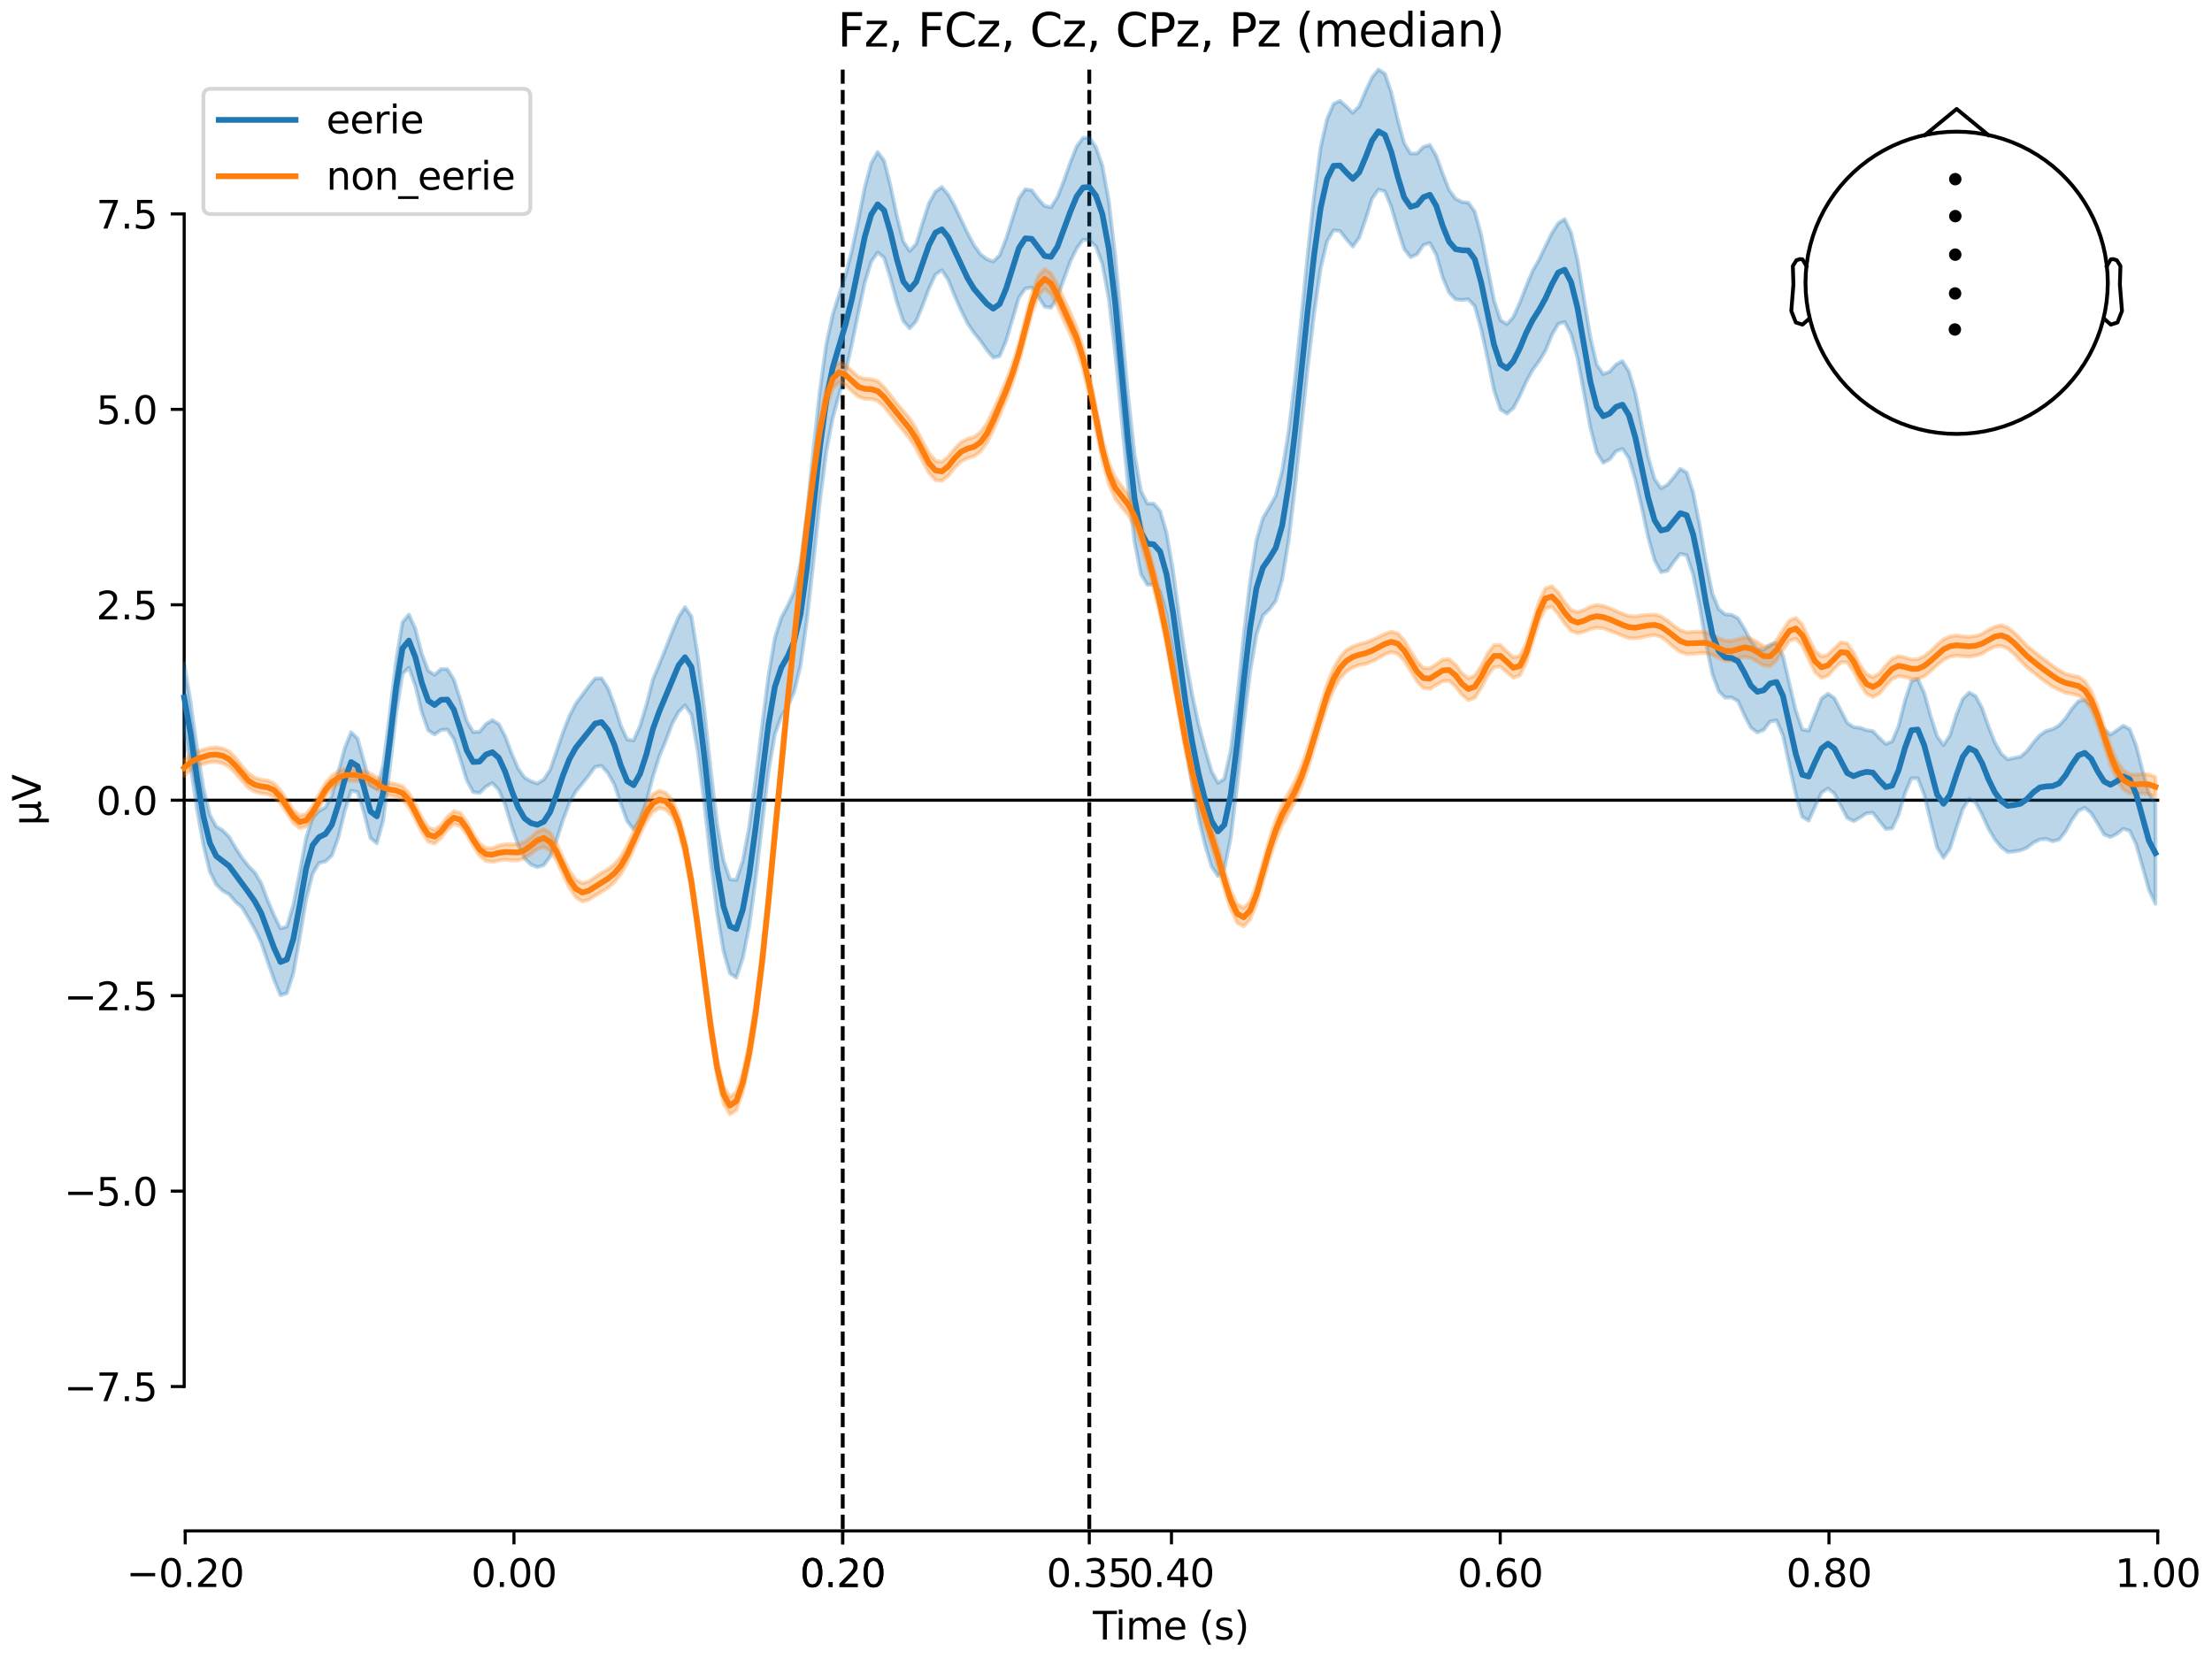 <?xml version="1.0" encoding="utf-8" standalone="no"?>
<!DOCTYPE svg PUBLIC "-//W3C//DTD SVG 1.1//EN"
  "http://www.w3.org/Graphics/SVG/1.1/DTD/svg11.dtd">
<svg xmlns:xlink="http://www.w3.org/1999/xlink" width="576pt" height="432pt" viewBox="0 0 576 432" xmlns="http://www.w3.org/2000/svg" version="1.1">
 <defs>
  <style type="text/css">*{stroke-linejoin: round; stroke-linecap: butt}</style>
 </defs>
 <g id="figure_1">
  <g id="patch_1">
   <path d="M 0 432 
L 576 432 
L 576 0 
L 0 0 
z
" style="fill: #ffffff"/>
  </g>
  <g id="axes_1">
   <g id="patch_2">
    <path d="M 47.961 398.644 
L 561.867 398.644 
L 561.867 18.118 
L 47.961 18.118 
L 47.961 398.644 
z
" style="fill: none; opacity: 0"/>
   </g>
   <g id="patch_3">
    <path d="M 47.961 361.045 
L 47.961 55.717 
" style="fill: none; stroke: #000000; stroke-width: 0.8; stroke-linejoin: miter; stroke-linecap: square"/>
   </g>
   <g id="LineCollection_1">
    <path d="M 219.441 18.118 
L 219.441 398.644 
" clip-path="url(#pc85eb1b5f5)" style="fill: none; stroke-dasharray: 3.7,1.6; stroke-dashoffset: 0; stroke: #000000"/>
    <path d="M 283.646 18.118 
L 283.646 398.644 
" clip-path="url(#pc85eb1b5f5)" style="fill: none; stroke-dasharray: 3.7,1.6; stroke-dashoffset: 0; stroke: #000000"/>
   </g>
   <g id="matplotlib.axis_1">
    <g id="xtick_1">
     <g id="line2d_1">
      <defs>
       <path id="m5a9662463b" d="M 0 0 
L 0 3.5 
" style="stroke: #000000; stroke-width: 0.8"/>
      </defs>
      <g>
       <use xlink:href="#m5a9662463b" x="48.229" y="398.644" style="stroke: #000000; stroke-width: 0.8"/>
      </g>
     </g>
     <g id="text_1">
      <!-- −0.20 -->
      <g transform="translate(32.906 413.242) scale(0.1 -0.1)">
       <defs>
        <path id="DejaVuSans-2212" d="M 678 2272 
L 4684 2272 
L 4684 1741 
L 678 1741 
L 678 2272 
z
" transform="scale(0.016)"/>
        <path id="DejaVuSans-30" d="M 2034 4250 
Q 1547 4250 1301 3770 
Q 1056 3291 1056 2328 
Q 1056 1369 1301 889 
Q 1547 409 2034 409 
Q 2525 409 2770 889 
Q 3016 1369 3016 2328 
Q 3016 3291 2770 3770 
Q 2525 4250 2034 4250 
z
M 2034 4750 
Q 2819 4750 3233 4129 
Q 3647 3509 3647 2328 
Q 3647 1150 3233 529 
Q 2819 -91 2034 -91 
Q 1250 -91 836 529 
Q 422 1150 422 2328 
Q 422 3509 836 4129 
Q 1250 4750 2034 4750 
z
" transform="scale(0.016)"/>
        <path id="DejaVuSans-2e" d="M 684 794 
L 1344 794 
L 1344 0 
L 684 0 
L 684 794 
z
" transform="scale(0.016)"/>
        <path id="DejaVuSans-32" d="M 1228 531 
L 3431 531 
L 3431 0 
L 469 0 
L 469 531 
Q 828 903 1448 1529 
Q 2069 2156 2228 2338 
Q 2531 2678 2651 2914 
Q 2772 3150 2772 3378 
Q 2772 3750 2511 3984 
Q 2250 4219 1831 4219 
Q 1534 4219 1204 4116 
Q 875 4013 500 3803 
L 500 4441 
Q 881 4594 1212 4672 
Q 1544 4750 1819 4750 
Q 2544 4750 2975 4387 
Q 3406 4025 3406 3419 
Q 3406 3131 3298 2873 
Q 3191 2616 2906 2266 
Q 2828 2175 2409 1742 
Q 1991 1309 1228 531 
z
" transform="scale(0.016)"/>
       </defs>
       <use xlink:href="#DejaVuSans-2212"/>
       <use xlink:href="#DejaVuSans-30" transform="translate(83.789 0)"/>
       <use xlink:href="#DejaVuSans-2e" transform="translate(147.412 0)"/>
       <use xlink:href="#DejaVuSans-32" transform="translate(179.199 0)"/>
       <use xlink:href="#DejaVuSans-30" transform="translate(242.822 0)"/>
      </g>
     </g>
    </g>
    <g id="xtick_2">
     <g id="line2d_2">
      <g>
       <use xlink:href="#m5a9662463b" x="133.835" y="398.644" style="stroke: #000000; stroke-width: 0.8"/>
      </g>
     </g>
     <g id="text_2">
      <!-- 0.00 -->
      <g transform="translate(122.702 413.242) scale(0.1 -0.1)">
       <use xlink:href="#DejaVuSans-30"/>
       <use xlink:href="#DejaVuSans-2e" transform="translate(63.623 0)"/>
       <use xlink:href="#DejaVuSans-30" transform="translate(95.41 0)"/>
       <use xlink:href="#DejaVuSans-30" transform="translate(159.033 0)"/>
      </g>
     </g>
    </g>
    <g id="xtick_3">
     <g id="line2d_3">
      <g>
       <use xlink:href="#m5a9662463b" x="219.441" y="398.644" style="stroke: #000000; stroke-width: 0.8"/>
      </g>
     </g>
     <g id="text_3">
      <!-- 0.20 -->
      <g transform="translate(208.309 413.242) scale(0.1 -0.1)">
       <use xlink:href="#DejaVuSans-30"/>
       <use xlink:href="#DejaVuSans-2e" transform="translate(63.623 0)"/>
       <use xlink:href="#DejaVuSans-32" transform="translate(95.41 0)"/>
       <use xlink:href="#DejaVuSans-30" transform="translate(159.033 0)"/>
      </g>
     </g>
    </g>
    <g id="xtick_4">
     <g id="line2d_4">
      <g>
       <use xlink:href="#m5a9662463b" x="219.441" y="398.644" style="stroke: #000000; stroke-width: 0.8"/>
      </g>
     </g>
     <g id="text_4">
      <!-- 0.20 -->
      <g transform="translate(208.309 413.242) scale(0.1 -0.1)">
       <use xlink:href="#DejaVuSans-30"/>
       <use xlink:href="#DejaVuSans-2e" transform="translate(63.623 0)"/>
       <use xlink:href="#DejaVuSans-32" transform="translate(95.41 0)"/>
       <use xlink:href="#DejaVuSans-30" transform="translate(159.033 0)"/>
      </g>
     </g>
    </g>
    <g id="xtick_5">
     <g id="line2d_5">
      <g>
       <use xlink:href="#m5a9662463b" x="283.646" y="398.644" style="stroke: #000000; stroke-width: 0.8"/>
      </g>
     </g>
     <g id="text_5">
      <!-- 0.35 -->
      <g transform="translate(272.513 413.242) scale(0.1 -0.1)">
       <defs>
        <path id="DejaVuSans-33" d="M 2597 2516 
Q 3050 2419 3304 2112 
Q 3559 1806 3559 1356 
Q 3559 666 3084 287 
Q 2609 -91 1734 -91 
Q 1441 -91 1130 -33 
Q 819 25 488 141 
L 488 750 
Q 750 597 1062 519 
Q 1375 441 1716 441 
Q 2309 441 2620 675 
Q 2931 909 2931 1356 
Q 2931 1769 2642 2001 
Q 2353 2234 1838 2234 
L 1294 2234 
L 1294 2753 
L 1863 2753 
Q 2328 2753 2575 2939 
Q 2822 3125 2822 3475 
Q 2822 3834 2567 4026 
Q 2313 4219 1838 4219 
Q 1578 4219 1281 4162 
Q 984 4106 628 3988 
L 628 4550 
Q 988 4650 1302 4700 
Q 1616 4750 1894 4750 
Q 2613 4750 3031 4423 
Q 3450 4097 3450 3541 
Q 3450 3153 3228 2886 
Q 3006 2619 2597 2516 
z
" transform="scale(0.016)"/>
        <path id="DejaVuSans-35" d="M 691 4666 
L 3169 4666 
L 3169 4134 
L 1269 4134 
L 1269 2991 
Q 1406 3038 1543 3061 
Q 1681 3084 1819 3084 
Q 2600 3084 3056 2656 
Q 3513 2228 3513 1497 
Q 3513 744 3044 326 
Q 2575 -91 1722 -91 
Q 1428 -91 1123 -41 
Q 819 9 494 109 
L 494 744 
Q 775 591 1075 516 
Q 1375 441 1709 441 
Q 2250 441 2565 725 
Q 2881 1009 2881 1497 
Q 2881 1984 2565 2268 
Q 2250 2553 1709 2553 
Q 1456 2553 1204 2497 
Q 953 2441 691 2322 
L 691 4666 
z
" transform="scale(0.016)"/>
       </defs>
       <use xlink:href="#DejaVuSans-30"/>
       <use xlink:href="#DejaVuSans-2e" transform="translate(63.623 0)"/>
       <use xlink:href="#DejaVuSans-33" transform="translate(95.41 0)"/>
       <use xlink:href="#DejaVuSans-35" transform="translate(159.033 0)"/>
      </g>
     </g>
    </g>
    <g id="xtick_6">
     <g id="line2d_6">
      <g>
       <use xlink:href="#m5a9662463b" x="305.048" y="398.644" style="stroke: #000000; stroke-width: 0.8"/>
      </g>
     </g>
     <g id="text_6">
      <!-- 0.40 -->
      <g transform="translate(293.915 413.242) scale(0.1 -0.1)">
       <defs>
        <path id="DejaVuSans-34" d="M 2419 4116 
L 825 1625 
L 2419 1625 
L 2419 4116 
z
M 2253 4666 
L 3047 4666 
L 3047 1625 
L 3713 1625 
L 3713 1100 
L 3047 1100 
L 3047 0 
L 2419 0 
L 2419 1100 
L 313 1100 
L 313 1709 
L 2253 4666 
z
" transform="scale(0.016)"/>
       </defs>
       <use xlink:href="#DejaVuSans-30"/>
       <use xlink:href="#DejaVuSans-2e" transform="translate(63.623 0)"/>
       <use xlink:href="#DejaVuSans-34" transform="translate(95.41 0)"/>
       <use xlink:href="#DejaVuSans-30" transform="translate(159.033 0)"/>
      </g>
     </g>
    </g>
    <g id="xtick_7">
     <g id="line2d_7">
      <g>
       <use xlink:href="#m5a9662463b" x="390.654" y="398.644" style="stroke: #000000; stroke-width: 0.8"/>
      </g>
     </g>
     <g id="text_7">
      <!-- 0.60 -->
      <g transform="translate(379.521 413.242) scale(0.1 -0.1)">
       <defs>
        <path id="DejaVuSans-36" d="M 2113 2584 
Q 1688 2584 1439 2293 
Q 1191 2003 1191 1497 
Q 1191 994 1439 701 
Q 1688 409 2113 409 
Q 2538 409 2786 701 
Q 3034 994 3034 1497 
Q 3034 2003 2786 2293 
Q 2538 2584 2113 2584 
z
M 3366 4563 
L 3366 3988 
Q 3128 4100 2886 4159 
Q 2644 4219 2406 4219 
Q 1781 4219 1451 3797 
Q 1122 3375 1075 2522 
Q 1259 2794 1537 2939 
Q 1816 3084 2150 3084 
Q 2853 3084 3261 2657 
Q 3669 2231 3669 1497 
Q 3669 778 3244 343 
Q 2819 -91 2113 -91 
Q 1303 -91 875 529 
Q 447 1150 447 2328 
Q 447 3434 972 4092 
Q 1497 4750 2381 4750 
Q 2619 4750 2861 4703 
Q 3103 4656 3366 4563 
z
" transform="scale(0.016)"/>
       </defs>
       <use xlink:href="#DejaVuSans-30"/>
       <use xlink:href="#DejaVuSans-2e" transform="translate(63.623 0)"/>
       <use xlink:href="#DejaVuSans-36" transform="translate(95.41 0)"/>
       <use xlink:href="#DejaVuSans-30" transform="translate(159.033 0)"/>
      </g>
     </g>
    </g>
    <g id="xtick_8">
     <g id="line2d_8">
      <g>
       <use xlink:href="#m5a9662463b" x="476.261" y="398.644" style="stroke: #000000; stroke-width: 0.8"/>
      </g>
     </g>
     <g id="text_8">
      <!-- 0.80 -->
      <g transform="translate(465.128 413.242) scale(0.1 -0.1)">
       <defs>
        <path id="DejaVuSans-38" d="M 2034 2216 
Q 1584 2216 1326 1975 
Q 1069 1734 1069 1313 
Q 1069 891 1326 650 
Q 1584 409 2034 409 
Q 2484 409 2743 651 
Q 3003 894 3003 1313 
Q 3003 1734 2745 1975 
Q 2488 2216 2034 2216 
z
M 1403 2484 
Q 997 2584 770 2862 
Q 544 3141 544 3541 
Q 544 4100 942 4425 
Q 1341 4750 2034 4750 
Q 2731 4750 3128 4425 
Q 3525 4100 3525 3541 
Q 3525 3141 3298 2862 
Q 3072 2584 2669 2484 
Q 3125 2378 3379 2068 
Q 3634 1759 3634 1313 
Q 3634 634 3220 271 
Q 2806 -91 2034 -91 
Q 1263 -91 848 271 
Q 434 634 434 1313 
Q 434 1759 690 2068 
Q 947 2378 1403 2484 
z
M 1172 3481 
Q 1172 3119 1398 2916 
Q 1625 2713 2034 2713 
Q 2441 2713 2670 2916 
Q 2900 3119 2900 3481 
Q 2900 3844 2670 4047 
Q 2441 4250 2034 4250 
Q 1625 4250 1398 4047 
Q 1172 3844 1172 3481 
z
" transform="scale(0.016)"/>
       </defs>
       <use xlink:href="#DejaVuSans-30"/>
       <use xlink:href="#DejaVuSans-2e" transform="translate(63.623 0)"/>
       <use xlink:href="#DejaVuSans-38" transform="translate(95.41 0)"/>
       <use xlink:href="#DejaVuSans-30" transform="translate(159.033 0)"/>
      </g>
     </g>
    </g>
    <g id="xtick_9">
     <g id="line2d_9">
      <g>
       <use xlink:href="#m5a9662463b" x="561.867" y="398.644" style="stroke: #000000; stroke-width: 0.8"/>
      </g>
     </g>
     <g id="text_9">
      <!-- 1.00 -->
      <g transform="translate(550.734 413.242) scale(0.1 -0.1)">
       <defs>
        <path id="DejaVuSans-31" d="M 794 531 
L 1825 531 
L 1825 4091 
L 703 3866 
L 703 4441 
L 1819 4666 
L 2450 4666 
L 2450 531 
L 3481 531 
L 3481 0 
L 794 0 
L 794 531 
z
" transform="scale(0.016)"/>
       </defs>
       <use xlink:href="#DejaVuSans-31"/>
       <use xlink:href="#DejaVuSans-2e" transform="translate(63.623 0)"/>
       <use xlink:href="#DejaVuSans-30" transform="translate(95.41 0)"/>
       <use xlink:href="#DejaVuSans-30" transform="translate(159.033 0)"/>
      </g>
     </g>
    </g>
    <g id="text_10">
     <!-- Time (s) -->
     <g transform="translate(284.585 426.92) scale(0.1 -0.1)">
      <defs>
       <path id="DejaVuSans-54" d="M -19 4666 
L 3928 4666 
L 3928 4134 
L 2272 4134 
L 2272 0 
L 1638 0 
L 1638 4134 
L -19 4134 
L -19 4666 
z
" transform="scale(0.016)"/>
       <path id="DejaVuSans-69" d="M 603 3500 
L 1178 3500 
L 1178 0 
L 603 0 
L 603 3500 
z
M 603 4863 
L 1178 4863 
L 1178 4134 
L 603 4134 
L 603 4863 
z
" transform="scale(0.016)"/>
       <path id="DejaVuSans-6d" d="M 3328 2828 
Q 3544 3216 3844 3400 
Q 4144 3584 4550 3584 
Q 5097 3584 5394 3201 
Q 5691 2819 5691 2113 
L 5691 0 
L 5113 0 
L 5113 2094 
Q 5113 2597 4934 2840 
Q 4756 3084 4391 3084 
Q 3944 3084 3684 2787 
Q 3425 2491 3425 1978 
L 3425 0 
L 2847 0 
L 2847 2094 
Q 2847 2600 2669 2842 
Q 2491 3084 2119 3084 
Q 1678 3084 1418 2786 
Q 1159 2488 1159 1978 
L 1159 0 
L 581 0 
L 581 3500 
L 1159 3500 
L 1159 2956 
Q 1356 3278 1631 3431 
Q 1906 3584 2284 3584 
Q 2666 3584 2933 3390 
Q 3200 3197 3328 2828 
z
" transform="scale(0.016)"/>
       <path id="DejaVuSans-65" d="M 3597 1894 
L 3597 1613 
L 953 1613 
Q 991 1019 1311 708 
Q 1631 397 2203 397 
Q 2534 397 2845 478 
Q 3156 559 3463 722 
L 3463 178 
Q 3153 47 2828 -22 
Q 2503 -91 2169 -91 
Q 1331 -91 842 396 
Q 353 884 353 1716 
Q 353 2575 817 3079 
Q 1281 3584 2069 3584 
Q 2775 3584 3186 3129 
Q 3597 2675 3597 1894 
z
M 3022 2063 
Q 3016 2534 2758 2815 
Q 2500 3097 2075 3097 
Q 1594 3097 1305 2825 
Q 1016 2553 972 2059 
L 3022 2063 
z
" transform="scale(0.016)"/>
       <path id="DejaVuSans-20" transform="scale(0.016)"/>
       <path id="DejaVuSans-28" d="M 1984 4856 
Q 1566 4138 1362 3434 
Q 1159 2731 1159 2009 
Q 1159 1288 1364 580 
Q 1569 -128 1984 -844 
L 1484 -844 
Q 1016 -109 783 600 
Q 550 1309 550 2009 
Q 550 2706 781 3412 
Q 1013 4119 1484 4856 
L 1984 4856 
z
" transform="scale(0.016)"/>
       <path id="DejaVuSans-73" d="M 2834 3397 
L 2834 2853 
Q 2591 2978 2328 3040 
Q 2066 3103 1784 3103 
Q 1356 3103 1142 2972 
Q 928 2841 928 2578 
Q 928 2378 1081 2264 
Q 1234 2150 1697 2047 
L 1894 2003 
Q 2506 1872 2764 1633 
Q 3022 1394 3022 966 
Q 3022 478 2636 193 
Q 2250 -91 1575 -91 
Q 1294 -91 989 -36 
Q 684 19 347 128 
L 347 722 
Q 666 556 975 473 
Q 1284 391 1588 391 
Q 1994 391 2212 530 
Q 2431 669 2431 922 
Q 2431 1156 2273 1281 
Q 2116 1406 1581 1522 
L 1381 1569 
Q 847 1681 609 1914 
Q 372 2147 372 2553 
Q 372 3047 722 3315 
Q 1072 3584 1716 3584 
Q 2034 3584 2315 3537 
Q 2597 3491 2834 3397 
z
" transform="scale(0.016)"/>
       <path id="DejaVuSans-29" d="M 513 4856 
L 1013 4856 
Q 1481 4119 1714 3412 
Q 1947 2706 1947 2009 
Q 1947 1309 1714 600 
Q 1481 -109 1013 -844 
L 513 -844 
Q 928 -128 1133 580 
Q 1338 1288 1338 2009 
Q 1338 2731 1133 3434 
Q 928 4138 513 4856 
z
" transform="scale(0.016)"/>
      </defs>
      <use xlink:href="#DejaVuSans-54"/>
      <use xlink:href="#DejaVuSans-69" transform="translate(57.959 0)"/>
      <use xlink:href="#DejaVuSans-6d" transform="translate(85.742 0)"/>
      <use xlink:href="#DejaVuSans-65" transform="translate(183.154 0)"/>
      <use xlink:href="#DejaVuSans-20" transform="translate(244.678 0)"/>
      <use xlink:href="#DejaVuSans-28" transform="translate(276.465 0)"/>
      <use xlink:href="#DejaVuSans-73" transform="translate(315.479 0)"/>
      <use xlink:href="#DejaVuSans-29" transform="translate(367.578 0)"/>
     </g>
    </g>
   </g>
   <g id="matplotlib.axis_2">
    <g id="ytick_1">
     <g id="line2d_10">
      <defs>
       <path id="m63ca706e4b" d="M 0 0 
L -3.5 0 
" style="stroke: #000000; stroke-width: 0.8"/>
      </defs>
      <g>
       <use xlink:href="#m63ca706e4b" x="47.961" y="361.045" style="stroke: #000000; stroke-width: 0.8"/>
      </g>
     </g>
     <g id="text_11">
      <!-- −7.5 -->
      <g transform="translate(16.678 364.844) scale(0.1 -0.1)">
       <defs>
        <path id="DejaVuSans-37" d="M 525 4666 
L 3525 4666 
L 3525 4397 
L 1831 0 
L 1172 0 
L 2766 4134 
L 525 4134 
L 525 4666 
z
" transform="scale(0.016)"/>
       </defs>
       <use xlink:href="#DejaVuSans-2212"/>
       <use xlink:href="#DejaVuSans-37" transform="translate(83.789 0)"/>
       <use xlink:href="#DejaVuSans-2e" transform="translate(147.412 0)"/>
       <use xlink:href="#DejaVuSans-35" transform="translate(179.199 0)"/>
      </g>
     </g>
    </g>
    <g id="ytick_2">
     <g id="line2d_11">
      <g>
       <use xlink:href="#m63ca706e4b" x="47.961" y="310.157" style="stroke: #000000; stroke-width: 0.8"/>
      </g>
     </g>
     <g id="text_12">
      <!-- −5.0 -->
      <g transform="translate(16.678 313.956) scale(0.1 -0.1)">
       <use xlink:href="#DejaVuSans-2212"/>
       <use xlink:href="#DejaVuSans-35" transform="translate(83.789 0)"/>
       <use xlink:href="#DejaVuSans-2e" transform="translate(147.412 0)"/>
       <use xlink:href="#DejaVuSans-30" transform="translate(179.199 0)"/>
      </g>
     </g>
    </g>
    <g id="ytick_3">
     <g id="line2d_12">
      <g>
       <use xlink:href="#m63ca706e4b" x="47.961" y="259.269" style="stroke: #000000; stroke-width: 0.8"/>
      </g>
     </g>
     <g id="text_13">
      <!-- −2.5 -->
      <g transform="translate(16.678 263.068) scale(0.1 -0.1)">
       <use xlink:href="#DejaVuSans-2212"/>
       <use xlink:href="#DejaVuSans-32" transform="translate(83.789 0)"/>
       <use xlink:href="#DejaVuSans-2e" transform="translate(147.412 0)"/>
       <use xlink:href="#DejaVuSans-35" transform="translate(179.199 0)"/>
      </g>
     </g>
    </g>
    <g id="ytick_4">
     <g id="line2d_13">
      <g>
       <use xlink:href="#m63ca706e4b" x="47.961" y="208.381" style="stroke: #000000; stroke-width: 0.8"/>
      </g>
     </g>
     <g id="text_14">
      <!-- 0.0 -->
      <g transform="translate(25.058 212.18) scale(0.1 -0.1)">
       <use xlink:href="#DejaVuSans-30"/>
       <use xlink:href="#DejaVuSans-2e" transform="translate(63.623 0)"/>
       <use xlink:href="#DejaVuSans-30" transform="translate(95.41 0)"/>
      </g>
     </g>
    </g>
    <g id="ytick_5">
     <g id="line2d_14">
      <g>
       <use xlink:href="#m63ca706e4b" x="47.961" y="157.493" style="stroke: #000000; stroke-width: 0.8"/>
      </g>
     </g>
     <g id="text_15">
      <!-- 2.5 -->
      <g transform="translate(25.058 161.292) scale(0.1 -0.1)">
       <use xlink:href="#DejaVuSans-32"/>
       <use xlink:href="#DejaVuSans-2e" transform="translate(63.623 0)"/>
       <use xlink:href="#DejaVuSans-35" transform="translate(95.41 0)"/>
      </g>
     </g>
    </g>
    <g id="ytick_6">
     <g id="line2d_15">
      <g>
       <use xlink:href="#m63ca706e4b" x="47.961" y="106.605" style="stroke: #000000; stroke-width: 0.8"/>
      </g>
     </g>
     <g id="text_16">
      <!-- 5.0 -->
      <g transform="translate(25.058 110.404) scale(0.1 -0.1)">
       <use xlink:href="#DejaVuSans-35"/>
       <use xlink:href="#DejaVuSans-2e" transform="translate(63.623 0)"/>
       <use xlink:href="#DejaVuSans-30" transform="translate(95.41 0)"/>
      </g>
     </g>
    </g>
    <g id="ytick_7">
     <g id="line2d_16">
      <g>
       <use xlink:href="#m63ca706e4b" x="47.961" y="55.717" style="stroke: #000000; stroke-width: 0.8"/>
      </g>
     </g>
     <g id="text_17">
      <!-- 7.5 -->
      <g transform="translate(25.058 59.516) scale(0.1 -0.1)">
       <use xlink:href="#DejaVuSans-37"/>
       <use xlink:href="#DejaVuSans-2e" transform="translate(63.623 0)"/>
       <use xlink:href="#DejaVuSans-35" transform="translate(95.41 0)"/>
      </g>
     </g>
    </g>
    <g id="text_18">
     <!-- µV -->
     <g transform="translate(10.599 214.982) rotate(-90) scale(0.1 -0.1)">
      <defs>
       <path id="DejaVuSans-b5" d="M 544 -1331 
L 544 3500 
L 1119 3500 
L 1119 1325 
Q 1119 872 1334 640 
Q 1550 409 1972 409 
Q 2434 409 2667 671 
Q 2900 934 2900 1459 
L 2900 3500 
L 3475 3500 
L 3475 806 
Q 3475 619 3529 530 
Q 3584 441 3700 441 
Q 3728 441 3778 458 
Q 3828 475 3916 513 
L 3916 50 
Q 3788 -22 3673 -56 
Q 3559 -91 3450 -91 
Q 3234 -91 3106 31 
Q 2978 153 2931 403 
Q 2775 156 2548 32 
Q 2322 -91 2016 -91 
Q 1697 -91 1473 31 
Q 1250 153 1119 397 
L 1119 -1331 
L 544 -1331 
z
" transform="scale(0.016)"/>
       <path id="DejaVuSans-56" d="M 1831 0 
L 50 4666 
L 709 4666 
L 2188 738 
L 3669 4666 
L 4325 4666 
L 2547 0 
L 1831 0 
z
" transform="scale(0.016)"/>
      </defs>
      <use xlink:href="#DejaVuSans-b5"/>
      <use xlink:href="#DejaVuSans-56" transform="translate(63.623 0)"/>
     </g>
    </g>
   </g>
   <g id="patch_4">
    <path d="M 48.229 398.644 
L 561.867 398.644 
" style="fill: none; stroke: #000000; stroke-width: 0.8; stroke-linejoin: miter; stroke-linecap: square"/>
   </g>
   <g id="patch_5">
    <path d="M 47.961 208.381 
L 561.867 208.381 
" style="fill: none; stroke: #000000; stroke-width: 0.8; stroke-linejoin: miter; stroke-linecap: square"/>
   </g>
   <g id="text_19">
    <!-- Fz, FCz, Cz, CPz, Pz (median) -->
    <g transform="translate(218.127 12.118) scale(0.12 -0.12)">
     <defs>
      <path id="DejaVuSans-46" d="M 628 4666 
L 3309 4666 
L 3309 4134 
L 1259 4134 
L 1259 2759 
L 3109 2759 
L 3109 2228 
L 1259 2228 
L 1259 0 
L 628 0 
L 628 4666 
z
" transform="scale(0.016)"/>
      <path id="DejaVuSans-7a" d="M 353 3500 
L 3084 3500 
L 3084 2975 
L 922 459 
L 3084 459 
L 3084 0 
L 275 0 
L 275 525 
L 2438 3041 
L 353 3041 
L 353 3500 
z
" transform="scale(0.016)"/>
      <path id="DejaVuSans-2c" d="M 750 794 
L 1409 794 
L 1409 256 
L 897 -744 
L 494 -744 
L 750 256 
L 750 794 
z
" transform="scale(0.016)"/>
      <path id="DejaVuSans-43" d="M 4122 4306 
L 4122 3641 
Q 3803 3938 3442 4084 
Q 3081 4231 2675 4231 
Q 1875 4231 1450 3742 
Q 1025 3253 1025 2328 
Q 1025 1406 1450 917 
Q 1875 428 2675 428 
Q 3081 428 3442 575 
Q 3803 722 4122 1019 
L 4122 359 
Q 3791 134 3420 21 
Q 3050 -91 2638 -91 
Q 1578 -91 968 557 
Q 359 1206 359 2328 
Q 359 3453 968 4101 
Q 1578 4750 2638 4750 
Q 3056 4750 3426 4639 
Q 3797 4528 4122 4306 
z
" transform="scale(0.016)"/>
      <path id="DejaVuSans-50" d="M 1259 4147 
L 1259 2394 
L 2053 2394 
Q 2494 2394 2734 2622 
Q 2975 2850 2975 3272 
Q 2975 3691 2734 3919 
Q 2494 4147 2053 4147 
L 1259 4147 
z
M 628 4666 
L 2053 4666 
Q 2838 4666 3239 4311 
Q 3641 3956 3641 3272 
Q 3641 2581 3239 2228 
Q 2838 1875 2053 1875 
L 1259 1875 
L 1259 0 
L 628 0 
L 628 4666 
z
" transform="scale(0.016)"/>
      <path id="DejaVuSans-64" d="M 2906 2969 
L 2906 4863 
L 3481 4863 
L 3481 0 
L 2906 0 
L 2906 525 
Q 2725 213 2448 61 
Q 2172 -91 1784 -91 
Q 1150 -91 751 415 
Q 353 922 353 1747 
Q 353 2572 751 3078 
Q 1150 3584 1784 3584 
Q 2172 3584 2448 3432 
Q 2725 3281 2906 2969 
z
M 947 1747 
Q 947 1113 1208 752 
Q 1469 391 1925 391 
Q 2381 391 2643 752 
Q 2906 1113 2906 1747 
Q 2906 2381 2643 2742 
Q 2381 3103 1925 3103 
Q 1469 3103 1208 2742 
Q 947 2381 947 1747 
z
" transform="scale(0.016)"/>
      <path id="DejaVuSans-61" d="M 2194 1759 
Q 1497 1759 1228 1600 
Q 959 1441 959 1056 
Q 959 750 1161 570 
Q 1363 391 1709 391 
Q 2188 391 2477 730 
Q 2766 1069 2766 1631 
L 2766 1759 
L 2194 1759 
z
M 3341 1997 
L 3341 0 
L 2766 0 
L 2766 531 
Q 2569 213 2275 61 
Q 1981 -91 1556 -91 
Q 1019 -91 701 211 
Q 384 513 384 1019 
Q 384 1609 779 1909 
Q 1175 2209 1959 2209 
L 2766 2209 
L 2766 2266 
Q 2766 2663 2505 2880 
Q 2244 3097 1772 3097 
Q 1472 3097 1187 3025 
Q 903 2953 641 2809 
L 641 3341 
Q 956 3463 1253 3523 
Q 1550 3584 1831 3584 
Q 2591 3584 2966 3190 
Q 3341 2797 3341 1997 
z
" transform="scale(0.016)"/>
      <path id="DejaVuSans-6e" d="M 3513 2113 
L 3513 0 
L 2938 0 
L 2938 2094 
Q 2938 2591 2744 2837 
Q 2550 3084 2163 3084 
Q 1697 3084 1428 2787 
Q 1159 2491 1159 1978 
L 1159 0 
L 581 0 
L 581 3500 
L 1159 3500 
L 1159 2956 
Q 1366 3272 1645 3428 
Q 1925 3584 2291 3584 
Q 2894 3584 3203 3211 
Q 3513 2838 3513 2113 
z
" transform="scale(0.016)"/>
     </defs>
     <use xlink:href="#DejaVuSans-46"/>
     <use xlink:href="#DejaVuSans-7a" transform="translate(57.52 0)"/>
     <use xlink:href="#DejaVuSans-2c" transform="translate(110.01 0)"/>
     <use xlink:href="#DejaVuSans-20" transform="translate(141.797 0)"/>
     <use xlink:href="#DejaVuSans-46" transform="translate(173.584 0)"/>
     <use xlink:href="#DejaVuSans-43" transform="translate(231.104 0)"/>
     <use xlink:href="#DejaVuSans-7a" transform="translate(300.928 0)"/>
     <use xlink:href="#DejaVuSans-2c" transform="translate(353.418 0)"/>
     <use xlink:href="#DejaVuSans-20" transform="translate(385.205 0)"/>
     <use xlink:href="#DejaVuSans-43" transform="translate(416.992 0)"/>
     <use xlink:href="#DejaVuSans-7a" transform="translate(486.816 0)"/>
     <use xlink:href="#DejaVuSans-2c" transform="translate(539.307 0)"/>
     <use xlink:href="#DejaVuSans-20" transform="translate(571.094 0)"/>
     <use xlink:href="#DejaVuSans-43" transform="translate(602.881 0)"/>
     <use xlink:href="#DejaVuSans-50" transform="translate(672.705 0)"/>
     <use xlink:href="#DejaVuSans-7a" transform="translate(733.008 0)"/>
     <use xlink:href="#DejaVuSans-2c" transform="translate(785.498 0)"/>
     <use xlink:href="#DejaVuSans-20" transform="translate(817.285 0)"/>
     <use xlink:href="#DejaVuSans-50" transform="translate(849.072 0)"/>
     <use xlink:href="#DejaVuSans-7a" transform="translate(909.375 0)"/>
     <use xlink:href="#DejaVuSans-20" transform="translate(961.865 0)"/>
     <use xlink:href="#DejaVuSans-28" transform="translate(993.652 0)"/>
     <use xlink:href="#DejaVuSans-6d" transform="translate(1032.666 0)"/>
     <use xlink:href="#DejaVuSans-65" transform="translate(1130.078 0)"/>
     <use xlink:href="#DejaVuSans-64" transform="translate(1191.602 0)"/>
     <use xlink:href="#DejaVuSans-69" transform="translate(1255.078 0)"/>
     <use xlink:href="#DejaVuSans-61" transform="translate(1282.861 0)"/>
     <use xlink:href="#DejaVuSans-6e" transform="translate(1344.141 0)"/>
     <use xlink:href="#DejaVuSans-29" transform="translate(1407.52 0)"/>
    </g>
   </g>
   <g id="legend_1">
    <g id="patch_6">
     <path d="M 54.961 55.753 
L 136.103 55.753 
Q 138.103 55.753 138.103 53.753 
L 138.103 25.118 
Q 138.103 23.118 136.103 23.118 
L 54.961 23.118 
Q 52.961 23.118 52.961 25.118 
L 52.961 53.753 
Q 52.961 55.753 54.961 55.753 
z
" style="fill: #ffffff; opacity: 0.8; stroke: #cccccc; stroke-linejoin: miter"/>
    </g>
    <g id="line2d_17">
     <path d="M 56.961 31.217 
L 66.961 31.217 
L 76.961 31.217 
" style="fill: none; stroke: #1f77b4; stroke-width: 1.5; stroke-linecap: square"/>
    </g>
    <g id="text_20">
     <!-- eerie -->
     <g transform="translate(84.961 34.717) scale(0.1 -0.1)">
      <defs>
       <path id="DejaVuSans-72" d="M 2631 2963 
Q 2534 3019 2420 3045 
Q 2306 3072 2169 3072 
Q 1681 3072 1420 2755 
Q 1159 2438 1159 1844 
L 1159 0 
L 581 0 
L 581 3500 
L 1159 3500 
L 1159 2956 
Q 1341 3275 1631 3429 
Q 1922 3584 2338 3584 
Q 2397 3584 2469 3576 
Q 2541 3569 2628 3553 
L 2631 2963 
z
" transform="scale(0.016)"/>
      </defs>
      <use xlink:href="#DejaVuSans-65"/>
      <use xlink:href="#DejaVuSans-65" transform="translate(61.523 0)"/>
      <use xlink:href="#DejaVuSans-72" transform="translate(123.047 0)"/>
      <use xlink:href="#DejaVuSans-69" transform="translate(164.16 0)"/>
      <use xlink:href="#DejaVuSans-65" transform="translate(191.943 0)"/>
     </g>
    </g>
    <g id="line2d_18">
     <path d="M 56.961 45.895 
L 66.961 45.895 
L 76.961 45.895 
" style="fill: none; stroke: #ff7f0e; stroke-width: 1.5; stroke-linecap: square"/>
    </g>
    <g id="text_21">
     <!-- non_eerie -->
     <g transform="translate(84.961 49.395) scale(0.1 -0.1)">
      <defs>
       <path id="DejaVuSans-6f" d="M 1959 3097 
Q 1497 3097 1228 2736 
Q 959 2375 959 1747 
Q 959 1119 1226 758 
Q 1494 397 1959 397 
Q 2419 397 2687 759 
Q 2956 1122 2956 1747 
Q 2956 2369 2687 2733 
Q 2419 3097 1959 3097 
z
M 1959 3584 
Q 2709 3584 3137 3096 
Q 3566 2609 3566 1747 
Q 3566 888 3137 398 
Q 2709 -91 1959 -91 
Q 1206 -91 779 398 
Q 353 888 353 1747 
Q 353 2609 779 3096 
Q 1206 3584 1959 3584 
z
" transform="scale(0.016)"/>
       <path id="DejaVuSans-5f" d="M 3263 -1063 
L 3263 -1509 
L -63 -1509 
L -63 -1063 
L 3263 -1063 
z
" transform="scale(0.016)"/>
      </defs>
      <use xlink:href="#DejaVuSans-6e"/>
      <use xlink:href="#DejaVuSans-6f" transform="translate(63.379 0)"/>
      <use xlink:href="#DejaVuSans-6e" transform="translate(124.561 0)"/>
      <use xlink:href="#DejaVuSans-5f" transform="translate(187.939 0)"/>
      <use xlink:href="#DejaVuSans-65" transform="translate(237.939 0)"/>
      <use xlink:href="#DejaVuSans-65" transform="translate(299.463 0)"/>
      <use xlink:href="#DejaVuSans-72" transform="translate(360.986 0)"/>
      <use xlink:href="#DejaVuSans-69" transform="translate(402.1 0)"/>
      <use xlink:href="#DejaVuSans-65" transform="translate(429.883 0)"/>
     </g>
    </g>
   </g>
   <g id="FillBetweenPolyCollection_1">
    <defs>
     <path id="m0b21753183" d="M 47.961 -259.283 
L 47.961 -241.862 
L 49.633 -232.554 
L 51.305 -221.222 
L 52.977 -211.946 
L 54.649 -204.992 
L 56.321 -201.643 
L 57.993 -200.046 
L 59.665 -199.1 
L 61.337 -197.175 
L 63.009 -195.75 
L 64.681 -192.97 
L 66.353 -190.039 
L 68.025 -186.552 
L 69.697 -181.636 
L 71.369 -176.831 
L 73.041 -172.853 
L 74.713 -173.389 
L 76.385 -178.587 
L 78.057 -187.878 
L 79.729 -197.882 
L 81.401 -204.432 
L 83.073 -207.28 
L 84.745 -207.692 
L 86.417 -209.213 
L 88.089 -213.871 
L 89.761 -220.724 
L 91.433 -226.076 
L 93.105 -225.771 
L 94.777 -220.435 
L 96.449 -213.793 
L 98.121 -212.404 
L 99.793 -218.416 
L 101.465 -231.569 
L 103.137 -246.104 
L 104.809 -256.522 
L 106.481 -258.13 
L 108.153 -253.434 
L 109.825 -246.572 
L 111.497 -241.804 
L 113.169 -240.734 
L 114.841 -241.904 
L 116.513 -242.026 
L 118.185 -239.502 
L 119.857 -234.376 
L 121.529 -228.878 
L 123.201 -225.743 
L 124.873 -225.525 
L 126.545 -227.167 
L 128.217 -228.095 
L 129.889 -226.291 
L 131.561 -222.38 
L 133.233 -216.847 
L 134.905 -211.945 
L 136.577 -208.479 
L 138.249 -206.865 
L 139.921 -206.192 
L 141.593 -206.707 
L 143.265 -208.945 
L 144.937 -213.257 
L 146.609 -218.515 
L 148.281 -222.94 
L 149.953 -225.939 
L 151.625 -227.955 
L 153.297 -230.03 
L 154.969 -232.304 
L 156.641 -232.583 
L 158.313 -230.693 
L 159.985 -227.68 
L 161.657 -222.699 
L 163.329 -218.162 
L 165.001 -215.999 
L 166.673 -218.381 
L 168.345 -223.319 
L 170.017 -229.751 
L 171.689 -235.067 
L 173.361 -239.086 
L 175.033 -243.548 
L 176.705 -246.6 
L 178.377 -248.341 
L 180.049 -245.871 
L 181.721 -236.272 
L 183.393 -222.82 
L 185.065 -207.974 
L 186.737 -194.349 
L 188.409 -184.319 
L 190.081 -178.508 
L 191.753 -177.426 
L 193.425 -182.512 
L 195.097 -190.832 
L 196.769 -203.056 
L 198.441 -217.167 
L 200.113 -231.149 
L 201.785 -240.812 
L 203.457 -245.471 
L 205.129 -248.083 
L 206.801 -251.834 
L 208.473 -258.8 
L 210.145 -270.739 
L 211.817 -285.721 
L 213.489 -301.414 
L 215.161 -314.338 
L 216.833 -323.093 
L 218.505 -329.237 
L 220.177 -335.143 
L 221.849 -342.451 
L 223.521 -350.626 
L 225.193 -358.422 
L 226.865 -363.855 
L 228.537 -366.228 
L 230.209 -364.913 
L 231.881 -359.57 
L 233.553 -353.351 
L 235.225 -348.372 
L 236.897 -346.5 
L 238.569 -348.373 
L 240.241 -352.421 
L 241.913 -356.891 
L 243.585 -360.506 
L 245.257 -361.65 
L 246.929 -359.11 
L 248.601 -354.934 
L 250.273 -351.199 
L 251.945 -347.805 
L 253.617 -345.36 
L 255.289 -343.278 
L 256.961 -340.881 
L 258.633 -338.867 
L 260.305 -339.275 
L 261.977 -343.224 
L 263.649 -348.848 
L 265.321 -354.522 
L 266.993 -356.875 
L 268.665 -357.135 
L 270.337 -354.863 
L 272.009 -352.142 
L 273.681 -351.884 
L 275.353 -354.492 
L 277.025 -359.317 
L 278.697 -363.913 
L 280.369 -367.309 
L 282.041 -369.608 
L 283.713 -369.355 
L 285.385 -367.824 
L 287.057 -363.276 
L 288.729 -354.236 
L 290.401 -340.167 
L 292.073 -322.89 
L 293.745 -305.518 
L 295.417 -291.04 
L 297.089 -282.475 
L 298.761 -279.721 
L 300.433 -279.849 
L 302.105 -277.842 
L 303.777 -272.075 
L 305.449 -262.319 
L 307.121 -249.84 
L 308.793 -238.022 
L 310.465 -227.496 
L 312.137 -218.818 
L 313.809 -211.925 
L 315.481 -206.354 
L 317.153 -203.892 
L 318.825 -205.787 
L 320.497 -213.925 
L 322.169 -227.596 
L 323.841 -243.219 
L 325.513 -256.874 
L 327.185 -266.796 
L 328.857 -271.714 
L 330.529 -273.304 
L 332.201 -275.528 
L 333.873 -281.071 
L 335.545 -291.213 
L 337.217 -305.31 
L 338.889 -321 
L 340.561 -336.669 
L 342.233 -350.707 
L 343.905 -362.181 
L 345.577 -369.187 
L 347.249 -372.02 
L 348.921 -371.857 
L 350.593 -369.699 
L 352.265 -367.774 
L 353.937 -370.092 
L 355.609 -374.949 
L 357.281 -380.244 
L 358.953 -382.63 
L 360.625 -382.176 
L 362.297 -378.067 
L 363.969 -372.442 
L 365.641 -367.198 
L 367.313 -365.019 
L 368.985 -365.778 
L 370.657 -368.199 
L 372.329 -368.727 
L 374.001 -365.672 
L 375.673 -359.765 
L 377.345 -355.806 
L 379.017 -354.041 
L 380.689 -353.879 
L 382.361 -354.058 
L 384.033 -352.263 
L 385.705 -346.279 
L 387.377 -338.583 
L 389.049 -330.369 
L 390.721 -325.385 
L 392.393 -324.309 
L 394.065 -325.711 
L 395.737 -328.879 
L 397.409 -332.591 
L 399.081 -335.647 
L 400.753 -337.906 
L 402.425 -340.652 
L 404.097 -344.741 
L 405.769 -347.658 
L 407.441 -348.15 
L 409.113 -344.94 
L 410.785 -338.69 
L 412.457 -329.715 
L 414.129 -320.705 
L 415.801 -314.213 
L 417.473 -311.486 
L 419.145 -312.375 
L 420.817 -314.496 
L 422.489 -315.136 
L 424.161 -312.703 
L 425.833 -307.162 
L 427.505 -299.916 
L 429.177 -292.134 
L 430.849 -286.145 
L 432.521 -283.035 
L 434.193 -283.36 
L 435.865 -285.723 
L 437.537 -287.802 
L 439.209 -287.404 
L 440.881 -282.441 
L 442.553 -274.343 
L 444.225 -264.49 
L 445.897 -256.488 
L 447.569 -252.004 
L 449.241 -250.357 
L 450.913 -250.396 
L 452.585 -249.388 
L 454.257 -245.703 
L 455.929 -242.51 
L 457.601 -241.277 
L 459.273 -241.921 
L 460.945 -244.141 
L 462.617 -244.389 
L 464.289 -240.51 
L 465.961 -232.695 
L 467.633 -225.127 
L 469.305 -219.302 
L 470.977 -218.309 
L 472.649 -221.973 
L 474.321 -225.588 
L 475.993 -226.69 
L 477.665 -225.368 
L 479.337 -222.213 
L 481.009 -219.023 
L 482.681 -218.157 
L 484.353 -219.11 
L 486.025 -220.224 
L 487.697 -220.36 
L 489.369 -218.21 
L 491.041 -216.135 
L 492.713 -216.301 
L 494.385 -219.844 
L 496.057 -225.442 
L 497.729 -229.353 
L 499.401 -229.327 
L 501.073 -224.97 
L 502.745 -218.135 
L 504.417 -211.284 
L 506.089 -208.636 
L 507.761 -211.033 
L 509.433 -216.341 
L 511.105 -221.32 
L 512.777 -224.002 
L 514.449 -222.999 
L 516.121 -219.916 
L 517.793 -216.241 
L 519.465 -213.414 
L 521.137 -211.378 
L 522.809 -210.145 
L 524.481 -210.292 
L 526.153 -210.568 
L 527.825 -211.256 
L 529.497 -212.568 
L 531.169 -213.387 
L 532.841 -213.542 
L 534.513 -212.934 
L 536.185 -213.369 
L 537.857 -215.459 
L 539.529 -218.469 
L 541.201 -220.861 
L 542.873 -221.662 
L 544.545 -220.26 
L 546.217 -217.582 
L 547.889 -214.726 
L 549.561 -214.028 
L 551.233 -214.864 
L 552.905 -216.191 
L 554.577 -215.634 
L 556.249 -212.148 
L 557.921 -206.257 
L 559.593 -200.292 
L 561.265 -196.664 
L 561.265 -222.836 
L 561.265 -222.836 
L 559.593 -225.484 
L 557.921 -231.342 
L 556.249 -237.862 
L 554.577 -242.111 
L 552.905 -243.036 
L 551.233 -241.836 
L 549.561 -240.717 
L 547.889 -242.095 
L 546.217 -244.952 
L 544.545 -248.471 
L 542.873 -249.752 
L 541.201 -249.416 
L 539.529 -247.461 
L 537.857 -244.93 
L 536.185 -243.107 
L 534.513 -242.123 
L 532.841 -241.681 
L 531.169 -240.53 
L 529.497 -238.647 
L 527.825 -236.425 
L 526.153 -234.952 
L 524.481 -234.643 
L 522.809 -234.232 
L 521.137 -235.705 
L 519.465 -238.639 
L 517.793 -242.863 
L 516.121 -247.624 
L 514.449 -250.745 
L 512.777 -251.661 
L 511.105 -249.985 
L 509.433 -245.874 
L 507.761 -240.509 
L 506.089 -237.969 
L 504.417 -240.296 
L 502.745 -245.488 
L 501.073 -251.541 
L 499.401 -255.199 
L 497.729 -254.654 
L 496.057 -249.553 
L 494.385 -242.922 
L 492.713 -238.948 
L 491.041 -238.269 
L 489.369 -239.864 
L 487.697 -241.612 
L 486.025 -241.88 
L 484.353 -242.482 
L 482.681 -242.676 
L 481.009 -243.774 
L 479.337 -247.032 
L 477.665 -250.219 
L 475.993 -251.346 
L 474.321 -250.081 
L 472.649 -245.899 
L 470.977 -241.768 
L 469.305 -242.053 
L 467.633 -246.914 
L 465.961 -253.982 
L 464.289 -261.202 
L 462.617 -264.565 
L 460.945 -264.153 
L 459.273 -262.853 
L 457.601 -263.186 
L 455.929 -265.082 
L 454.257 -268.243 
L 452.585 -270.979 
L 450.913 -271.89 
L 449.241 -272.016 
L 447.569 -273.365 
L 445.897 -277.456 
L 444.225 -285.577 
L 442.553 -295.432 
L 440.881 -303.775 
L 439.209 -308.939 
L 437.537 -309.916 
L 435.865 -307.755 
L 434.193 -305.755 
L 432.521 -304.862 
L 430.849 -307.247 
L 429.177 -313.011 
L 427.505 -321.243 
L 425.833 -329.651 
L 424.161 -335.265 
L 422.489 -337.979 
L 420.817 -337.1 
L 419.145 -335.214 
L 417.473 -334.593 
L 415.801 -337.016 
L 414.129 -344.214 
L 412.457 -354.217 
L 410.785 -364.304 
L 409.113 -371.415 
L 407.441 -374.93 
L 405.769 -373.896 
L 404.097 -371.267 
L 402.425 -367.856 
L 400.753 -364.368 
L 399.081 -361.422 
L 397.409 -357.435 
L 395.737 -353.134 
L 394.065 -349.435 
L 392.393 -347.588 
L 390.721 -348.651 
L 389.049 -353.756 
L 387.377 -362.282 
L 385.705 -370.824 
L 384.033 -376.885 
L 382.361 -379.219 
L 380.689 -379.403 
L 379.017 -380.261 
L 377.345 -382.525 
L 375.673 -386.785 
L 374.001 -391.434 
L 372.329 -394.241 
L 370.657 -393.735 
L 368.985 -392.039 
L 367.313 -392.017 
L 365.641 -394.703 
L 363.969 -400.809 
L 362.297 -407.919 
L 360.625 -412.818 
L 358.953 -413.882 
L 357.281 -411.852 
L 355.609 -408.281 
L 353.937 -404.334 
L 352.265 -402.613 
L 350.593 -404.254 
L 348.921 -405.748 
L 347.249 -404.939 
L 345.577 -401.024 
L 343.905 -393.704 
L 342.233 -381.242 
L 340.561 -366.083 
L 338.889 -349.454 
L 337.217 -333.205 
L 335.545 -319.542 
L 333.873 -309.329 
L 332.201 -302.917 
L 330.529 -299.916 
L 328.857 -297.083 
L 327.185 -291.355 
L 325.513 -280.441 
L 323.841 -266.317 
L 322.169 -250.215 
L 320.497 -236.672 
L 318.825 -229.216 
L 317.153 -228.125 
L 315.481 -231.178 
L 313.809 -237.008 
L 312.137 -243.195 
L 310.465 -251.017 
L 308.793 -260.189 
L 307.121 -271.184 
L 305.449 -283.373 
L 303.777 -293.19 
L 302.105 -298.956 
L 300.433 -300.841 
L 298.761 -300.875 
L 297.089 -304.2 
L 295.417 -313.75 
L 293.745 -329.007 
L 292.073 -347.115 
L 290.401 -365.257 
L 288.729 -379.643 
L 287.057 -388.808 
L 285.385 -393.654 
L 283.713 -396.09 
L 282.041 -396.105 
L 280.369 -393.877 
L 278.697 -389.677 
L 277.025 -384.908 
L 275.353 -380.661 
L 273.681 -377.995 
L 272.009 -378.367 
L 270.337 -380.226 
L 268.665 -382.457 
L 266.993 -382.713 
L 265.321 -380.368 
L 263.649 -375.086 
L 261.977 -369.798 
L 260.305 -365.537 
L 258.633 -363.905 
L 256.961 -364.528 
L 255.289 -365.822 
L 253.617 -368.15 
L 251.945 -371.325 
L 250.273 -374.786 
L 248.601 -378.33 
L 246.929 -381.3 
L 245.257 -383.293 
L 243.585 -382.104 
L 241.913 -379.082 
L 240.241 -373.89 
L 238.569 -368.475 
L 236.897 -366.641 
L 235.225 -369.09 
L 233.553 -375.685 
L 231.881 -383.633 
L 230.209 -390.173 
L 228.537 -392.413 
L 226.865 -389.491 
L 225.193 -383.234 
L 223.521 -374.719 
L 221.849 -366.823 
L 220.177 -360.378 
L 218.505 -355.379 
L 216.833 -350.063 
L 215.161 -342.322 
L 213.489 -330.178 
L 211.817 -314.91 
L 210.145 -298.578 
L 208.473 -285.388 
L 206.801 -277.923 
L 205.129 -274.291 
L 203.457 -271.157 
L 201.785 -265.946 
L 200.113 -256.091 
L 198.441 -242.892 
L 196.769 -229.267 
L 195.097 -216.749 
L 193.425 -207.883 
L 191.753 -202.864 
L 190.081 -203.017 
L 188.409 -207.927 
L 186.737 -217.382 
L 185.065 -231.514 
L 183.393 -247.232 
L 181.721 -261.089 
L 180.049 -271.452 
L 178.377 -273.905 
L 176.705 -271.368 
L 175.033 -267.444 
L 173.361 -263.194 
L 171.689 -259.044 
L 170.017 -255.064 
L 168.345 -248.512 
L 166.673 -242.988 
L 165.001 -239.208 
L 163.329 -239.425 
L 161.657 -243.047 
L 159.985 -248.395 
L 158.313 -252.812 
L 156.641 -255.372 
L 154.969 -255.331 
L 153.297 -253.293 
L 151.625 -251.048 
L 149.953 -248.76 
L 148.281 -245.565 
L 146.609 -241.301 
L 144.937 -236.38 
L 143.265 -231.562 
L 141.593 -228.983 
L 139.921 -227.98 
L 138.249 -228.571 
L 136.577 -229.512 
L 134.905 -231.927 
L 133.233 -235.798 
L 131.561 -240.241 
L 129.889 -243.46 
L 128.217 -244.47 
L 126.545 -243.465 
L 124.873 -241.441 
L 123.201 -241.386 
L 121.529 -244.271 
L 119.857 -249.855 
L 118.185 -255.053 
L 116.513 -257.745 
L 114.841 -257.785 
L 113.169 -256.27 
L 111.497 -257.367 
L 109.825 -261.809 
L 108.153 -268.257 
L 106.481 -271.974 
L 104.809 -269.977 
L 103.137 -259.891 
L 101.465 -245.855 
L 99.793 -232.802 
L 98.121 -226.63 
L 96.449 -227.574 
L 94.777 -233.674 
L 93.105 -239.702 
L 91.433 -241.335 
L 89.761 -237.14 
L 88.089 -230.968 
L 86.417 -224.895 
L 84.745 -221.782 
L 83.073 -220.808 
L 81.401 -219.224 
L 79.729 -213.817 
L 78.057 -204.864 
L 76.385 -196.341 
L 74.713 -190.728 
L 73.041 -190.236 
L 71.369 -193.638 
L 69.697 -197.551 
L 68.025 -202.01 
L 66.353 -204.812 
L 64.681 -206.502 
L 63.009 -208.635 
L 61.337 -211.213 
L 59.665 -214.095 
L 57.993 -215.757 
L 56.321 -216.774 
L 54.649 -219.773 
L 52.977 -226.745 
L 51.305 -237.14 
L 49.633 -249.118 
L 47.961 -259.283 
z
" style="stroke: #1f77b4; stroke-opacity: 0.3"/>
    </defs>
    <g>
     <use xlink:href="#m0b21753183" x="0" y="432" style="fill: #1f77b4; fill-opacity: 0.3; stroke: #1f77b4; stroke-opacity: 0.3"/>
    </g>
   </g>
   <g id="FillBetweenPolyCollection_2">
    <defs>
     <path id="m4e9d6243e7" d="M 47.961 -234.056 
L 47.961 -229.972 
L 49.633 -231.475 
L 51.305 -232.472 
L 52.977 -233.088 
L 54.649 -233.539 
L 56.321 -233.595 
L 57.993 -233.244 
L 59.665 -232.298 
L 61.337 -230.637 
L 63.009 -228.668 
L 64.681 -226.817 
L 66.353 -225.866 
L 68.025 -225.41 
L 69.697 -225.203 
L 71.369 -224.467 
L 73.041 -222.731 
L 74.713 -220.279 
L 76.385 -217.7 
L 78.057 -216.318 
L 79.729 -216.768 
L 81.401 -218.706 
L 83.073 -221.601 
L 84.745 -224.585 
L 86.417 -226.649 
L 88.089 -227.865 
L 89.761 -228.608 
L 91.433 -228.691 
L 93.105 -228.598 
L 94.777 -228.273 
L 96.449 -227.498 
L 98.121 -226.544 
L 99.793 -225.399 
L 101.465 -224.881 
L 103.137 -224.543 
L 104.809 -223.765 
L 106.481 -221.812 
L 108.153 -218.612 
L 109.825 -215.289 
L 111.497 -212.845 
L 113.169 -212.333 
L 114.841 -213.814 
L 116.513 -215.965 
L 118.185 -217.383 
L 119.857 -216.889 
L 121.529 -214.648 
L 123.201 -211.724 
L 124.873 -209.147 
L 126.545 -207.804 
L 128.217 -207.563 
L 129.889 -207.939 
L 131.561 -208.146 
L 133.233 -207.971 
L 134.905 -207.98 
L 136.577 -208.557 
L 138.249 -209.636 
L 139.921 -210.912 
L 141.593 -211.447 
L 143.265 -210.43 
L 144.937 -207.866 
L 146.609 -204.216 
L 148.281 -200.799 
L 149.953 -198.351 
L 151.625 -197.246 
L 153.297 -197.716 
L 154.969 -198.77 
L 156.641 -199.78 
L 158.313 -200.814 
L 159.985 -202.306 
L 161.657 -204.326 
L 163.329 -207.209 
L 165.001 -210.844 
L 166.673 -214.736 
L 168.345 -218.142 
L 170.017 -220.6 
L 171.689 -221.593 
L 173.361 -221.186 
L 175.033 -219.449 
L 176.705 -215.465 
L 178.377 -209.099 
L 180.049 -199.983 
L 181.721 -188.34 
L 183.393 -175.283 
L 185.065 -162.418 
L 186.737 -151.663 
L 188.409 -144.643 
L 190.081 -141.812 
L 191.753 -142.932 
L 193.425 -147.648 
L 195.097 -155.317 
L 196.769 -165.696 
L 198.441 -178.827 
L 200.113 -194.677 
L 201.785 -212.132 
L 203.457 -229.851 
L 205.129 -247.149 
L 206.801 -263.213 
L 208.473 -278.283 
L 210.145 -292.437 
L 211.817 -305.575 
L 213.489 -316.974 
L 215.161 -325.632 
L 216.833 -330.772 
L 218.505 -332.456 
L 220.177 -331.751 
L 221.849 -330.124 
L 223.521 -328.7 
L 225.193 -328.16 
L 226.865 -328.101 
L 228.537 -327.611 
L 230.209 -326.117 
L 231.881 -324.035 
L 233.553 -321.842 
L 235.225 -319.851 
L 236.897 -317.737 
L 238.569 -315.168 
L 240.241 -311.867 
L 241.913 -308.843 
L 243.585 -306.977 
L 245.257 -306.787 
L 246.929 -308.112 
L 248.601 -310.227 
L 250.273 -311.881 
L 251.945 -312.683 
L 253.617 -313.202 
L 255.289 -314.386 
L 256.961 -316.614 
L 258.633 -319.912 
L 260.305 -323.739 
L 261.977 -327.779 
L 263.649 -332.278 
L 265.321 -337.633 
L 266.993 -344.074 
L 268.665 -350.364 
L 270.337 -354.994 
L 272.009 -356.751 
L 273.681 -355.407 
L 275.353 -352.307 
L 277.025 -348.509 
L 278.697 -344.944 
L 280.369 -341.062 
L 282.041 -335.822 
L 283.713 -328.743 
L 285.385 -320.325 
L 287.057 -312.112 
L 288.729 -305.902 
L 290.401 -302.151 
L 292.073 -299.955 
L 293.745 -297.939 
L 295.417 -294.977 
L 297.089 -290.523 
L 298.761 -285.012 
L 300.433 -278.873 
L 302.105 -271.935 
L 303.777 -263.902 
L 305.449 -254.835 
L 307.121 -245.301 
L 308.793 -236.04 
L 310.465 -228.127 
L 312.137 -221.91 
L 313.809 -216.719 
L 315.481 -211.82 
L 317.153 -206.293 
L 318.825 -200.416 
L 320.497 -195.195 
L 322.169 -191.664 
L 323.841 -190.767 
L 325.513 -192.523 
L 327.185 -196.594 
L 328.857 -202.286 
L 330.529 -208.135 
L 332.201 -213.122 
L 333.873 -217.102 
L 335.545 -220.132 
L 337.217 -223.184 
L 338.889 -227.05 
L 340.561 -231.764 
L 342.233 -237.257 
L 343.905 -242.971 
L 345.577 -248.219 
L 347.249 -252.358 
L 348.921 -255.303 
L 350.593 -257.133 
L 352.265 -258.185 
L 353.937 -258.819 
L 355.609 -259.135 
L 357.281 -259.786 
L 358.953 -260.604 
L 360.625 -261.603 
L 362.297 -262.189 
L 363.969 -261.767 
L 365.641 -259.96 
L 367.313 -257.275 
L 368.985 -254.566 
L 370.657 -252.819 
L 372.329 -252.626 
L 374.001 -253.618 
L 375.673 -254.62 
L 377.345 -254.741 
L 379.017 -253.28 
L 380.689 -251.063 
L 382.361 -249.666 
L 384.033 -250.273 
L 385.705 -252.886 
L 387.377 -256.073 
L 389.049 -258.261 
L 390.721 -258.442 
L 392.393 -256.905 
L 394.065 -255.536 
L 395.737 -256.08 
L 397.409 -259.353 
L 399.081 -264.838 
L 400.753 -270.165 
L 402.425 -273.6 
L 404.097 -273.995 
L 405.769 -272.153 
L 407.441 -269.646 
L 409.113 -267.73 
L 410.785 -267.104 
L 412.457 -267.511 
L 414.129 -268.193 
L 415.801 -268.554 
L 417.473 -268.398 
L 419.145 -267.796 
L 420.817 -267.144 
L 422.489 -266.477 
L 424.161 -265.825 
L 425.833 -265.795 
L 427.505 -266.025 
L 429.177 -266.423 
L 430.849 -266.636 
L 432.521 -266.167 
L 434.193 -264.959 
L 435.865 -263.457 
L 437.537 -262.243 
L 439.209 -261.694 
L 440.881 -261.762 
L 442.553 -261.921 
L 444.225 -261.934 
L 445.897 -261.461 
L 447.569 -260.632 
L 449.241 -259.906 
L 450.913 -259.873 
L 452.585 -260.514 
L 454.257 -260.994 
L 455.929 -260.65 
L 457.601 -259.72 
L 459.273 -258.697 
L 460.945 -258.535 
L 462.617 -260.096 
L 464.289 -262.754 
L 465.961 -265.125 
L 467.633 -265.689 
L 469.305 -263.849 
L 470.977 -260.314 
L 472.649 -256.943 
L 474.321 -255.453 
L 475.993 -256.068 
L 477.665 -257.882 
L 479.337 -259.56 
L 481.009 -259.503 
L 482.681 -257.128 
L 484.353 -253.848 
L 486.025 -251.357 
L 487.697 -250.528 
L 489.369 -251.374 
L 491.041 -253.398 
L 492.713 -255.194 
L 494.385 -255.951 
L 496.057 -255.696 
L 497.729 -255.214 
L 499.401 -255.177 
L 501.073 -255.901 
L 502.745 -257.253 
L 504.417 -258.808 
L 506.089 -260.205 
L 507.761 -260.973 
L 509.433 -261.291 
L 511.105 -261.152 
L 512.777 -261.006 
L 514.449 -261.274 
L 516.121 -261.791 
L 517.793 -262.818 
L 519.465 -263.623 
L 521.137 -263.801 
L 522.809 -263.109 
L 524.481 -261.698 
L 526.153 -259.896 
L 527.825 -258.242 
L 529.497 -256.877 
L 531.169 -255.578 
L 532.841 -254.317 
L 534.513 -253.192 
L 536.185 -252.335 
L 537.857 -251.607 
L 539.529 -251.337 
L 541.201 -250.892 
L 542.873 -249.778 
L 544.545 -247.241 
L 546.217 -243.076 
L 547.889 -237.964 
L 549.561 -232.849 
L 551.233 -228.913 
L 552.905 -226.411 
L 554.577 -225.339 
L 556.249 -225.239 
L 557.921 -225.42 
L 559.593 -225.216 
L 561.265 -224.608 
L 561.265 -229.664 
L 561.265 -229.664 
L 559.593 -230.302 
L 557.921 -230.444 
L 556.249 -230.277 
L 554.577 -230.4 
L 552.905 -231.423 
L 551.233 -233.886 
L 549.561 -237.851 
L 547.889 -242.964 
L 546.217 -248.047 
L 544.545 -252.157 
L 542.873 -254.615 
L 541.201 -255.779 
L 539.529 -256.058 
L 537.857 -256.542 
L 536.185 -257.426 
L 534.513 -258.594 
L 532.841 -259.882 
L 531.169 -261.137 
L 529.497 -262.456 
L 527.825 -263.804 
L 526.153 -265.613 
L 524.481 -267.296 
L 522.809 -268.59 
L 521.137 -269.199 
L 519.465 -268.787 
L 517.793 -267.954 
L 516.121 -266.945 
L 514.449 -266.379 
L 512.777 -266.169 
L 511.105 -266.28 
L 509.433 -266.522 
L 507.761 -266.26 
L 506.089 -265.524 
L 504.417 -264.107 
L 502.745 -262.46 
L 501.073 -261.128 
L 499.401 -260.337 
L 497.729 -260.269 
L 496.057 -260.798 
L 494.385 -261.151 
L 492.713 -260.426 
L 491.041 -258.658 
L 489.369 -256.612 
L 487.697 -255.662 
L 486.025 -256.468 
L 484.353 -258.86 
L 482.681 -262.111 
L 481.009 -264.477 
L 479.337 -264.737 
L 477.665 -263.176 
L 475.993 -261.5 
L 474.321 -261.02 
L 472.649 -262.518 
L 470.977 -265.897 
L 469.305 -269.356 
L 467.633 -271.089 
L 465.961 -270.423 
L 464.289 -267.963 
L 462.617 -265.307 
L 460.945 -263.673 
L 459.273 -263.719 
L 457.601 -264.761 
L 455.929 -265.693 
L 454.257 -266.038 
L 452.585 -265.588 
L 450.913 -265.117 
L 449.241 -265.193 
L 447.569 -265.792 
L 445.897 -266.708 
L 444.225 -267.36 
L 442.553 -267.554 
L 440.881 -267.454 
L 439.209 -267.347 
L 437.537 -267.897 
L 435.865 -269.056 
L 434.193 -270.379 
L 432.521 -271.513 
L 430.849 -271.949 
L 429.177 -271.926 
L 427.505 -271.738 
L 425.833 -271.508 
L 424.161 -271.607 
L 422.489 -272.159 
L 420.817 -272.91 
L 419.145 -273.635 
L 417.473 -274.228 
L 415.801 -274.465 
L 414.129 -274.023 
L 412.457 -273.164 
L 410.785 -272.628 
L 409.113 -273.154 
L 407.441 -275.199 
L 405.769 -277.725 
L 404.097 -279.369 
L 402.425 -278.776 
L 400.753 -275.328 
L 399.081 -269.897 
L 397.409 -264.439 
L 395.737 -261.183 
L 394.065 -260.805 
L 392.393 -262.34 
L 390.721 -264.03 
L 389.049 -264.049 
L 387.377 -261.835 
L 385.705 -258.556 
L 384.033 -256.066 
L 382.361 -255.386 
L 380.689 -256.718 
L 379.017 -258.945 
L 377.345 -260.349 
L 375.673 -260.233 
L 374.001 -259.029 
L 372.329 -257.962 
L 370.657 -258.055 
L 368.985 -259.784 
L 367.313 -262.485 
L 365.641 -265.265 
L 363.969 -267.056 
L 362.297 -267.53 
L 360.625 -266.937 
L 358.953 -266.091 
L 357.281 -265.356 
L 355.609 -264.651 
L 353.937 -264.272 
L 352.265 -263.664 
L 350.593 -262.719 
L 348.921 -260.882 
L 347.249 -257.979 
L 345.577 -253.845 
L 343.905 -248.543 
L 342.233 -242.784 
L 340.561 -237.228 
L 338.889 -232.48 
L 337.217 -228.586 
L 335.545 -225.541 
L 333.873 -222.478 
L 332.201 -218.527 
L 330.529 -213.375 
L 328.857 -207.396 
L 327.185 -201.554 
L 325.513 -197.259 
L 323.841 -195.572 
L 322.169 -196.511 
L 320.497 -200.023 
L 318.825 -205.35 
L 317.153 -211.347 
L 315.481 -216.991 
L 313.809 -222.022 
L 312.137 -227.248 
L 310.465 -233.448 
L 308.793 -241.358 
L 307.121 -250.506 
L 305.449 -260.086 
L 303.777 -269.194 
L 302.105 -277.23 
L 300.433 -284.057 
L 298.761 -290.324 
L 297.089 -295.932 
L 295.417 -300.324 
L 293.745 -303.297 
L 292.073 -305.447 
L 290.401 -307.711 
L 288.729 -311.489 
L 287.057 -317.706 
L 285.385 -325.888 
L 283.713 -334.355 
L 282.041 -341.448 
L 280.369 -346.734 
L 278.697 -350.664 
L 277.025 -354.191 
L 275.353 -357.871 
L 273.681 -360.854 
L 272.009 -361.924 
L 270.337 -360.109 
L 268.665 -355.408 
L 266.993 -348.979 
L 265.321 -342.502 
L 263.649 -337.168 
L 261.977 -332.785 
L 260.305 -328.87 
L 258.633 -325.131 
L 256.961 -321.713 
L 255.289 -319.413 
L 253.617 -318.213 
L 251.945 -317.718 
L 250.273 -316.858 
L 248.601 -315.186 
L 246.929 -313.076 
L 245.257 -311.733 
L 243.585 -312.025 
L 241.913 -313.998 
L 240.241 -317.111 
L 238.569 -320.396 
L 236.897 -322.981 
L 235.225 -324.964 
L 233.553 -326.927 
L 231.881 -329.047 
L 230.209 -331.182 
L 228.537 -332.75 
L 226.865 -333.265 
L 225.193 -333.369 
L 223.521 -333.874 
L 221.849 -335.372 
L 220.177 -336.966 
L 218.505 -337.599 
L 216.833 -335.993 
L 215.161 -330.992 
L 213.489 -322.527 
L 211.817 -311.161 
L 210.145 -297.977 
L 208.473 -283.812 
L 206.801 -268.828 
L 205.129 -252.747 
L 203.457 -235.55 
L 201.785 -217.851 
L 200.113 -200.327 
L 198.441 -184.283 
L 196.769 -170.919 
L 195.097 -160.324 
L 193.425 -152.566 
L 191.753 -147.615 
L 190.081 -146.412 
L 188.409 -149.199 
L 186.737 -156.319 
L 185.065 -167.072 
L 183.393 -179.83 
L 181.721 -192.94 
L 180.049 -204.549 
L 178.377 -213.606 
L 176.705 -219.862 
L 175.033 -223.754 
L 173.361 -225.55 
L 171.689 -226.103 
L 170.017 -225.159 
L 168.345 -222.733 
L 166.673 -219.346 
L 165.001 -215.464 
L 163.329 -211.881 
L 161.657 -208.918 
L 159.985 -206.967 
L 158.313 -205.652 
L 156.641 -204.723 
L 154.969 -203.605 
L 153.297 -202.478 
L 151.625 -202.017 
L 149.953 -202.891 
L 148.281 -205.289 
L 146.609 -208.732 
L 144.937 -212.456 
L 143.265 -215.174 
L 141.593 -216.136 
L 139.921 -215.469 
L 138.249 -214.015 
L 136.577 -212.745 
L 134.905 -212.177 
L 133.233 -212.145 
L 131.561 -212.166 
L 129.889 -211.811 
L 128.217 -211.153 
L 126.545 -211.129 
L 124.873 -212.409 
L 123.201 -214.987 
L 121.529 -218.091 
L 119.857 -220.341 
L 118.185 -220.804 
L 116.513 -219.332 
L 114.841 -217.192 
L 113.169 -215.944 
L 111.497 -216.583 
L 109.825 -219.146 
L 108.153 -222.506 
L 106.481 -225.548 
L 104.809 -227.288 
L 103.137 -227.818 
L 101.465 -228.048 
L 99.793 -228.497 
L 98.121 -229.619 
L 96.449 -230.569 
L 94.777 -231.224 
L 93.105 -231.615 
L 91.433 -231.781 
L 89.761 -231.802 
L 88.089 -231.144 
L 86.417 -230.005 
L 84.745 -228.06 
L 83.073 -225.155 
L 81.401 -222.155 
L 79.729 -220.031 
L 78.057 -219.625 
L 76.385 -221.104 
L 74.713 -223.755 
L 73.041 -226.284 
L 71.369 -227.995 
L 69.697 -228.783 
L 68.025 -228.979 
L 66.353 -229.463 
L 64.681 -230.625 
L 63.009 -232.561 
L 61.337 -234.684 
L 59.665 -236.361 
L 57.993 -237.114 
L 56.321 -237.382 
L 54.649 -237.261 
L 52.977 -236.819 
L 51.305 -236.26 
L 49.633 -235.39 
L 47.961 -234.056 
z
" style="stroke: #ff7f0e; stroke-opacity: 0.3"/>
    </defs>
    <g>
     <use xlink:href="#m4e9d6243e7" x="0" y="432" style="fill: #ff7f0e; fill-opacity: 0.3; stroke: #ff7f0e; stroke-opacity: 0.3"/>
    </g>
   </g>
   <g id="line2d_19">
    <path d="M 47.961 181.598 
L 49.633 191.148 
L 51.305 202.762 
L 52.977 212.626 
L 54.649 219.527 
L 56.321 222.938 
L 59.665 225.509 
L 64.681 232.31 
L 66.353 234.716 
L 68.025 237.783 
L 71.369 246.859 
L 73.041 250.496 
L 74.713 249.836 
L 76.385 244.466 
L 78.057 235.608 
L 79.729 226.04 
L 81.401 220.092 
L 83.073 217.987 
L 84.745 217.168 
L 86.417 214.737 
L 88.089 209.484 
L 89.761 203.001 
L 91.433 198.446 
L 93.105 199.489 
L 94.777 205.032 
L 96.449 211.274 
L 98.121 212.555 
L 99.793 206.368 
L 101.465 193.29 
L 103.137 179.017 
L 104.809 168.829 
L 106.481 166.807 
L 108.153 171.131 
L 109.825 177.761 
L 111.497 182.452 
L 113.169 183.568 
L 114.841 182.238 
L 116.513 182.181 
L 118.185 184.813 
L 119.857 189.861 
L 121.529 195.38 
L 123.201 198.412 
L 124.873 198.308 
L 126.545 196.478 
L 128.217 195.873 
L 129.889 197.34 
L 131.561 201.003 
L 133.233 205.859 
L 134.905 210.206 
L 136.577 213.088 
L 138.249 214.328 
L 139.921 214.764 
L 141.593 213.988 
L 143.265 211.41 
L 144.937 206.871 
L 146.609 201.874 
L 148.281 197.653 
L 149.953 194.679 
L 153.297 190.52 
L 154.969 188.416 
L 156.641 188.037 
L 158.313 190.076 
L 159.985 193.946 
L 161.657 199.285 
L 163.329 203.388 
L 165.001 204.451 
L 166.673 201.486 
L 168.345 196.321 
L 170.017 189.819 
L 171.689 185.225 
L 176.705 173.255 
L 178.377 171.151 
L 180.049 173.69 
L 181.721 183.213 
L 183.393 196.859 
L 185.065 212.454 
L 186.737 226.241 
L 188.409 236.026 
L 190.081 241.192 
L 191.753 241.903 
L 193.425 236.811 
L 195.097 227.862 
L 196.769 215.46 
L 200.113 188.581 
L 201.785 178.809 
L 203.457 173.817 
L 205.129 170.877 
L 206.801 167.023 
L 208.473 159.833 
L 210.145 147.583 
L 213.489 116.557 
L 215.161 104.144 
L 216.833 95.711 
L 220.177 84.476 
L 221.849 77.773 
L 225.193 61.643 
L 226.865 55.862 
L 228.537 53.215 
L 230.209 54.754 
L 231.881 60.513 
L 233.553 67.554 
L 235.225 73.316 
L 236.897 75.367 
L 238.569 73.395 
L 241.913 63.81 
L 243.585 60.581 
L 245.257 59.722 
L 246.929 61.756 
L 251.945 72.426 
L 253.617 75.198 
L 256.961 79.097 
L 258.633 80.374 
L 260.305 79.168 
L 261.977 75.201 
L 265.321 64.587 
L 266.993 62.06 
L 268.665 62.199 
L 272.009 66.646 
L 273.681 66.875 
L 275.353 64.25 
L 278.697 55.175 
L 280.369 51.137 
L 282.041 48.827 
L 283.713 48.732 
L 285.385 50.948 
L 287.057 55.785 
L 288.729 64.767 
L 290.401 78.976 
L 293.745 114.828 
L 295.417 129.671 
L 297.089 138.663 
L 298.761 141.56 
L 300.433 141.745 
L 302.105 143.629 
L 303.777 149.599 
L 305.449 159.463 
L 308.793 183.454 
L 310.465 193.328 
L 312.137 201.669 
L 313.809 208.323 
L 315.481 213.793 
L 317.153 216.491 
L 318.825 214.767 
L 320.497 206.921 
L 322.169 193.414 
L 323.841 177.612 
L 325.513 163.515 
L 327.185 153.126 
L 328.857 147.791 
L 330.529 145.394 
L 332.201 142.657 
L 333.873 136.821 
L 335.545 126.431 
L 337.217 112.464 
L 340.561 80.513 
L 342.233 66.07 
L 343.905 54.047 
L 345.577 46.536 
L 347.249 43.186 
L 348.921 43.106 
L 350.593 44.938 
L 352.265 46.585 
L 353.937 44.873 
L 355.609 40.916 
L 357.281 36.598 
L 358.953 34.196 
L 360.625 35.125 
L 362.297 39.605 
L 363.969 45.986 
L 365.641 51.418 
L 367.313 53.851 
L 368.985 53.372 
L 370.657 51.342 
L 372.329 50.721 
L 374.001 53.625 
L 375.673 58.818 
L 377.345 62.941 
L 379.017 64.872 
L 380.689 65.167 
L 382.361 65.205 
L 384.033 67.503 
L 385.705 73.59 
L 389.049 89.803 
L 390.721 94.828 
L 392.393 95.931 
L 394.065 94.085 
L 395.737 90.736 
L 397.409 86.682 
L 399.081 83.363 
L 400.753 80.737 
L 402.425 77.733 
L 404.097 74.054 
L 405.769 70.956 
L 407.441 70.231 
L 409.113 73.502 
L 410.785 80.214 
L 414.129 99.371 
L 415.801 105.941 
L 417.473 108.373 
L 419.145 107.698 
L 420.817 105.959 
L 422.489 105.375 
L 424.161 108.106 
L 425.833 113.883 
L 429.177 129.605 
L 430.849 135.48 
L 432.521 138.136 
L 434.193 137.743 
L 437.537 133.626 
L 439.209 134.173 
L 440.881 139.11 
L 442.553 147.199 
L 444.225 156.946 
L 445.897 165.221 
L 447.569 169.552 
L 449.241 171.2 
L 450.913 171.347 
L 452.585 172.214 
L 454.257 175.192 
L 455.929 178.527 
L 457.601 180.123 
L 459.273 179.74 
L 460.945 177.956 
L 462.617 177.592 
L 464.289 181.243 
L 467.633 196.394 
L 469.305 201.737 
L 470.977 202.208 
L 472.649 198.418 
L 474.321 194.906 
L 475.993 193.658 
L 477.665 194.903 
L 481.009 201.293 
L 482.681 202.112 
L 484.353 201.425 
L 486.025 200.998 
L 487.697 201.187 
L 489.369 203.225 
L 491.041 204.956 
L 492.713 204.549 
L 494.385 200.575 
L 496.057 194.749 
L 497.729 190.146 
L 499.401 189.972 
L 501.073 194.082 
L 504.417 206.913 
L 506.089 209.305 
L 507.761 206.936 
L 509.433 201.783 
L 511.105 197.071 
L 512.777 194.804 
L 514.449 195.657 
L 516.121 198.713 
L 517.793 202.933 
L 519.465 206.337 
L 521.137 208.591 
L 522.809 209.84 
L 524.481 209.628 
L 526.153 209.279 
L 527.825 208.066 
L 529.497 206.306 
L 531.169 205.048 
L 532.841 204.773 
L 534.513 204.684 
L 536.185 203.978 
L 537.857 201.916 
L 539.529 199.086 
L 541.201 196.697 
L 542.873 196.042 
L 544.545 197.599 
L 546.217 200.823 
L 547.889 203.479 
L 549.561 204.356 
L 551.233 203.433 
L 552.905 202.183 
L 554.577 202.929 
L 556.249 206.795 
L 559.593 218.97 
L 561.265 222.145 
L 561.265 222.145 
" style="fill: none; stroke: #1f77b4; stroke-width: 1.5; stroke-linecap: square"/>
   </g>
   <g id="line2d_20">
    <path d="M 47.961 199.937 
L 49.633 198.529 
L 51.305 197.604 
L 54.649 196.577 
L 56.321 196.49 
L 57.993 196.807 
L 59.665 197.7 
L 61.337 199.374 
L 64.681 203.301 
L 66.353 204.358 
L 68.025 204.777 
L 69.697 205.012 
L 71.369 205.764 
L 73.041 207.5 
L 76.385 212.627 
L 78.057 214.049 
L 79.729 213.611 
L 81.401 211.534 
L 84.745 205.688 
L 86.417 203.708 
L 88.089 202.542 
L 89.761 201.865 
L 91.433 201.782 
L 93.105 201.861 
L 94.777 202.279 
L 96.449 202.965 
L 98.121 203.956 
L 99.793 205.101 
L 101.465 205.579 
L 103.137 205.846 
L 104.809 206.514 
L 106.481 208.365 
L 108.153 211.43 
L 109.825 214.788 
L 111.497 217.331 
L 113.169 217.861 
L 114.841 216.512 
L 116.513 214.387 
L 118.185 212.932 
L 119.857 213.439 
L 121.529 215.676 
L 123.201 218.645 
L 124.873 221.165 
L 126.545 222.444 
L 128.217 222.54 
L 129.889 222.089 
L 131.561 221.865 
L 134.905 221.972 
L 136.577 221.393 
L 138.249 220.188 
L 139.921 218.824 
L 141.593 218.223 
L 143.265 219.23 
L 144.937 221.868 
L 148.281 229.021 
L 149.953 231.441 
L 151.625 232.407 
L 153.297 231.943 
L 158.313 228.789 
L 159.985 227.415 
L 161.657 225.435 
L 163.329 222.525 
L 168.345 211.551 
L 170.017 209.134 
L 171.689 208.22 
L 173.361 208.647 
L 175.033 210.437 
L 176.705 214.354 
L 178.377 220.607 
L 180.049 229.693 
L 181.721 241.363 
L 185.065 267.267 
L 186.737 277.981 
L 188.409 285.042 
L 190.081 287.891 
L 191.753 286.703 
L 193.425 281.907 
L 195.097 274.242 
L 196.769 263.75 
L 198.441 250.527 
L 200.113 234.542 
L 205.129 182.12 
L 208.473 150.95 
L 210.145 136.808 
L 211.817 123.649 
L 213.489 112.245 
L 215.161 103.65 
L 216.833 98.574 
L 218.505 96.925 
L 220.177 97.637 
L 223.521 100.724 
L 225.193 101.261 
L 226.865 101.339 
L 228.537 101.844 
L 230.209 103.374 
L 235.225 109.613 
L 236.897 111.653 
L 238.569 114.263 
L 241.913 120.591 
L 243.585 122.483 
L 245.257 122.753 
L 246.929 121.413 
L 248.601 119.287 
L 250.273 117.626 
L 251.945 116.817 
L 253.617 116.334 
L 255.289 115.204 
L 256.961 112.902 
L 258.633 109.553 
L 261.977 101.745 
L 263.649 97.282 
L 265.321 91.918 
L 268.665 79.15 
L 270.337 74.447 
L 272.009 72.637 
L 273.681 73.814 
L 275.353 76.905 
L 280.369 87.996 
L 282.041 93.24 
L 283.713 100.394 
L 287.057 116.986 
L 288.729 123.25 
L 290.401 127.065 
L 293.745 131.319 
L 295.417 134.345 
L 297.089 138.751 
L 298.761 144.303 
L 300.433 150.519 
L 302.105 157.43 
L 303.777 165.422 
L 307.121 184.053 
L 308.793 193.275 
L 310.465 201.174 
L 312.137 207.394 
L 317.153 223.135 
L 318.825 229.104 
L 320.497 234.396 
L 322.169 237.911 
L 323.841 238.868 
L 325.513 237.093 
L 327.185 232.935 
L 330.529 221.214 
L 332.201 216.14 
L 333.873 212.176 
L 337.217 206.07 
L 338.889 202.288 
L 340.561 197.537 
L 345.577 180.959 
L 347.249 176.838 
L 348.921 173.933 
L 350.593 172.104 
L 352.265 171.069 
L 353.937 170.497 
L 355.609 170.093 
L 357.281 169.432 
L 360.625 167.687 
L 362.297 167.137 
L 363.969 167.605 
L 365.641 169.376 
L 368.985 174.876 
L 370.657 176.562 
L 372.329 176.706 
L 375.673 174.579 
L 377.345 174.473 
L 379.017 175.853 
L 380.689 178.058 
L 382.361 179.419 
L 384.033 178.781 
L 385.705 176.215 
L 387.377 172.974 
L 389.049 170.809 
L 390.721 170.797 
L 394.065 173.885 
L 395.737 173.419 
L 397.409 170.148 
L 400.753 159.28 
L 402.425 155.833 
L 404.097 155.33 
L 405.769 157.044 
L 407.441 159.555 
L 409.113 161.48 
L 410.785 162.12 
L 412.457 161.637 
L 414.129 160.854 
L 415.801 160.464 
L 417.473 160.691 
L 419.145 161.261 
L 422.489 162.723 
L 424.161 163.312 
L 425.833 163.448 
L 429.177 162.849 
L 430.849 162.725 
L 432.521 163.189 
L 434.193 164.346 
L 437.537 166.912 
L 439.209 167.53 
L 444.225 167.375 
L 445.897 167.94 
L 447.569 168.797 
L 449.241 169.509 
L 450.913 169.549 
L 454.257 168.567 
L 455.929 168.87 
L 457.601 169.785 
L 459.273 170.86 
L 460.945 170.881 
L 462.617 169.265 
L 464.289 166.641 
L 465.961 164.279 
L 467.633 163.66 
L 469.305 165.394 
L 472.649 172.228 
L 474.321 173.756 
L 475.993 173.252 
L 479.337 169.835 
L 481.009 169.97 
L 482.681 172.314 
L 484.353 175.605 
L 486.025 178.105 
L 487.697 178.885 
L 489.369 177.973 
L 491.041 175.964 
L 492.713 174.159 
L 494.385 173.376 
L 496.057 173.67 
L 497.729 174.151 
L 499.401 174.151 
L 501.073 173.406 
L 502.745 172.075 
L 506.089 169.081 
L 507.761 168.288 
L 509.433 168.024 
L 512.777 168.306 
L 514.449 168.145 
L 516.121 167.592 
L 519.465 165.769 
L 521.137 165.462 
L 522.809 166.073 
L 524.481 167.434 
L 527.825 170.858 
L 531.169 173.577 
L 534.513 176.015 
L 536.185 177.065 
L 537.857 177.816 
L 541.201 178.621 
L 542.873 179.747 
L 544.545 182.283 
L 546.217 186.424 
L 549.561 196.607 
L 551.233 200.62 
L 552.905 203.108 
L 554.577 204.114 
L 556.249 204.27 
L 557.921 204.124 
L 559.593 204.271 
L 561.265 204.882 
L 561.265 204.882 
" style="fill: none; stroke: #ff7f0e; stroke-width: 1.5; stroke-linecap: square"/>
   </g>
  </g>
  <g id="axes_2">
   <g id="PathCollection_1">
    <defs>
     <path id="C0_0_2a93d4c345" d="M 0 1.118 
C 0.297 1.118 0.581 1 0.791 0.791 
C 1 0.581 1.118 0.297 1.118 -0 
C 1.118 -0.297 1 -0.581 0.791 -0.791 
C 0.581 -1 0.297 -1.118 0 -1.118 
C -0.297 -1.118 -0.581 -1 -0.791 -0.791 
C -1 -0.581 -1.118 -0.297 -1.118 0 
C -1.118 0.297 -1 0.581 -0.791 0.791 
C -0.581 1 -0.297 1.118 0 1.118 
z
"/>
    </defs>
    <g clip-path="url(#p31df93d787)">
     <use xlink:href="#C0_0_2a93d4c345" x="509.15" y="46.655" style="stroke: #000000"/>
    </g>
    <g clip-path="url(#p31df93d787)">
     <use xlink:href="#C0_0_2a93d4c345" x="509.158" y="56.281" style="stroke: #000000"/>
    </g>
    <g clip-path="url(#p31df93d787)">
     <use xlink:href="#C0_0_2a93d4c345" x="509.103" y="76.412" style="stroke: #000000"/>
    </g>
    <g clip-path="url(#p31df93d787)">
     <use xlink:href="#C0_0_2a93d4c345" x="509.046" y="85.797" style="stroke: #000000"/>
    </g>
    <g clip-path="url(#p31df93d787)">
     <use xlink:href="#C0_0_2a93d4c345" x="509.141" y="66.306" style="stroke: #000000"/>
    </g>
   </g>
   <g id="matplotlib.axis_3"/>
   <g id="matplotlib.axis_4"/>
   <g id="line2d_21">
    <path d="M 548.862 73.636 
L 548.784 71.165 
L 548.552 68.703 
L 548.165 66.261 
L 547.625 63.848 
L 546.936 61.474 
L 546.098 59.148 
L 545.116 56.879 
L 543.994 54.676 
L 542.735 52.548 
L 541.346 50.503 
L 539.83 48.549 
L 538.195 46.695 
L 536.447 44.946 
L 534.592 43.311 
L 532.639 41.796 
L 530.594 40.406 
L 528.466 39.148 
L 526.263 38.025 
L 523.994 37.043 
L 521.667 36.206 
L 519.293 35.516 
L 516.88 34.977 
L 514.438 34.59 
L 511.977 34.357 
L 509.506 34.28 
L 507.035 34.357 
L 504.573 34.59 
L 502.131 34.977 
L 499.718 35.516 
L 497.344 36.206 
L 495.018 37.043 
L 492.749 38.025 
L 490.546 39.148 
L 488.418 40.406 
L 486.373 41.796 
L 484.419 43.311 
L 482.565 44.946 
L 480.816 46.695 
L 479.181 48.549 
L 477.666 50.503 
L 476.276 52.548 
L 475.018 54.676 
L 473.895 56.879 
L 472.913 59.148 
L 472.076 61.474 
L 471.386 63.848 
L 470.847 66.261 
L 470.46 68.703 
L 470.227 71.165 
L 470.15 73.636 
L 470.227 76.107 
L 470.46 78.568 
L 470.847 81.01 
L 471.386 83.423 
L 472.076 85.797 
L 472.913 88.124 
L 473.895 90.393 
L 475.018 92.596 
L 476.276 94.724 
L 477.666 96.769 
L 479.181 98.722 
L 480.816 100.577 
L 482.565 102.325 
L 484.419 103.96 
L 486.373 105.476 
L 488.418 106.865 
L 490.546 108.124 
L 492.749 109.246 
L 495.018 110.228 
L 497.344 111.066 
L 499.718 111.755 
L 502.131 112.295 
L 504.573 112.682 
L 507.035 112.914 
L 509.506 112.992 
L 511.977 112.914 
L 514.438 112.682 
L 516.88 112.295 
L 519.293 111.755 
L 521.667 111.066 
L 523.994 110.228 
L 526.263 109.246 
L 528.466 108.124 
L 530.594 106.865 
L 532.639 105.476 
L 534.592 103.96 
L 536.447 102.325 
L 538.195 100.577 
L 539.83 98.722 
L 541.346 96.769 
L 542.735 94.724 
L 543.994 92.596 
L 545.116 90.393 
L 546.098 88.124 
L 546.936 85.797 
L 547.625 83.423 
L 548.165 81.01 
L 548.552 78.568 
L 548.784 76.107 
L 548.862 73.636 
" style="fill: none; stroke: #000000; stroke-linecap: square"/>
   </g>
   <g id="line2d_22">
    <path d="M 501.263 35.152 
L 509.506 28.376 
L 517.748 35.152 
" style="fill: none; stroke: #000000; stroke-linecap: square"/>
   </g>
   <g id="line2d_23">
    <path d="M 470.386 69.267 
L 469.362 67.536 
L 468.733 67.473 
L 467.796 67.764 
L 466.852 69.267 
L 467.001 74.069 
L 466.45 80.972 
L 467.631 83.971 
L 469.362 84.529 
L 471.015 83.073 
" style="fill: none; stroke: #000000; stroke-linecap: square"/>
   </g>
   <g id="line2d_24">
    <path d="M 548.626 69.267 
L 549.649 67.536 
L 550.279 67.473 
L 551.215 67.764 
L 552.16 69.267 
L 552.01 74.069 
L 552.561 80.972 
L 551.381 83.971 
L 549.649 84.529 
L 547.996 83.073 
" style="fill: none; stroke: #000000; stroke-linecap: square"/>
   </g>
  </g>
 </g>
 <defs>
  <clipPath id="pc85eb1b5f5">
   <rect x="47.961" y="18.118" width="513.906" height="380.525"/>
  </clipPath>
  <clipPath id="p31df93d787">
   <rect x="462.145" y="24.145" width="94.722" height="93.077"/>
  </clipPath>
 </defs>
</svg>
